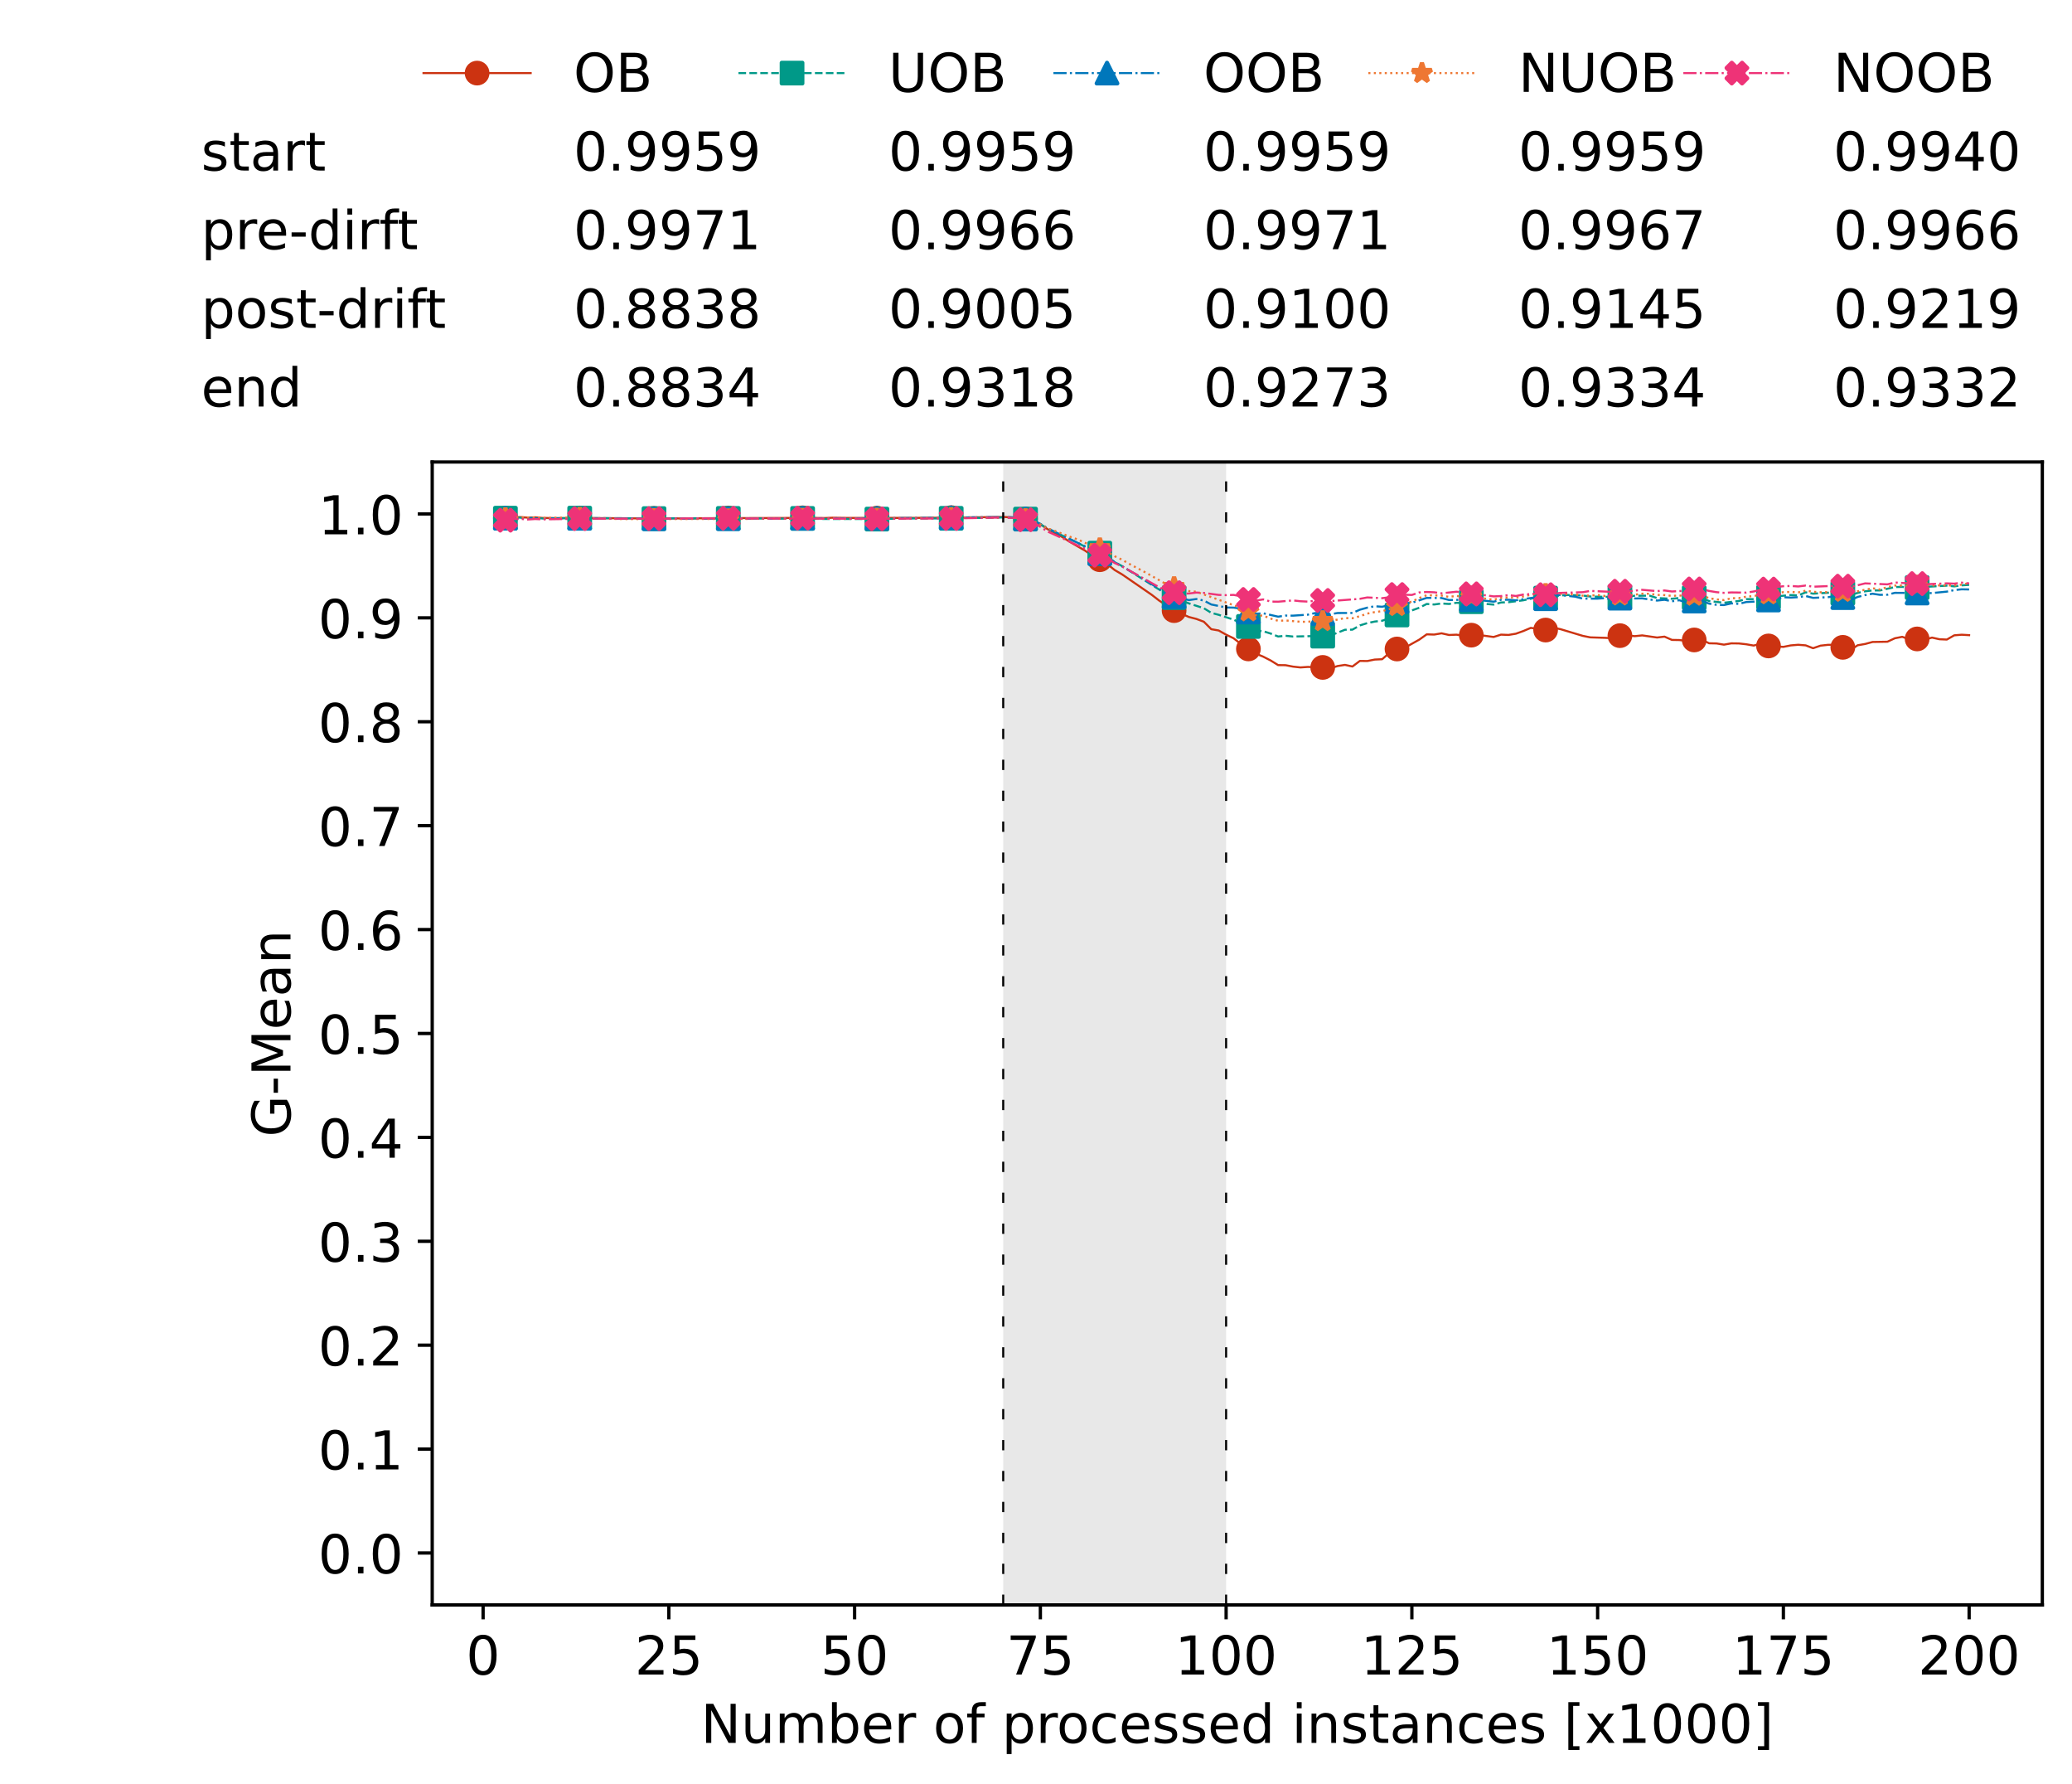 <?xml version="1.0" encoding="utf-8" standalone="no"?>
<!DOCTYPE svg PUBLIC "-//W3C//DTD SVG 1.1//EN"
  "http://www.w3.org/Graphics/SVG/1.1/DTD/svg11.dtd">
<!-- Created with matplotlib (https://matplotlib.org/) -->
<svg height="432.615pt" version="1.1" viewBox="0 0 502.65 432.615" width="502.65pt" xmlns="http://www.w3.org/2000/svg" xmlns:xlink="http://www.w3.org/1999/xlink">
 <defs>
  <style type="text/css">*{stroke-linecap:butt;stroke-linejoin:round;}</style>
 </defs>
 <g id="figure_1">
  <g id="patch_1">
   <path d="M 0 432.615 
L 502.65 432.615 
L 502.65 0 
L 0 0 
z
" style="fill:#ffffff;"/>
  </g>
  <g id="axes_1">
   <g id="patch_2">
    <path d="M 104.85 389.252 
L 495.45 389.252 
L 495.45 112.052 
L 104.85 112.052 
z
" style="fill:#ffffff;"/>
   </g>
   <g id="patch_3">
    <path clip-path="url(#pb0af92a134)" d="M 297.446 389.252 
L 297.446 112.052 
L 243.372 112.052 
L 243.372 389.252 
z
" style="fill:#d3d3d3;opacity:0.5;"/>
   </g>
   <g id="matplotlib.axis_1">
    <g id="xtick_1">
     <g id="line2d_1">
      <defs>
       <path d="M 0 0 
L 0 3.5 
" id="mfbaae6bb26" style="stroke:#000000;stroke-width:0.8;"/>
      </defs>
      <g>
       <use style="stroke:#000000;stroke-width:0.8;" x="117.197" xlink:href="#mfbaae6bb26" y="389.252"/>
      </g>
     </g>
     <g id="text_1">
      <!-- 0 -->
      <g transform="translate(113.061 406.13)scale(0.13 -0.13)">
       <defs>
        <path d="M 31.781 66.406 
Q 24.172 66.406 20.328 58.906 
Q 16.5 51.422 16.5 36.375 
Q 16.5 21.391 20.328 13.891 
Q 24.172 6.391 31.781 6.391 
Q 39.453 6.391 43.281 13.891 
Q 47.125 21.391 47.125 36.375 
Q 47.125 51.422 43.281 58.906 
Q 39.453 66.406 31.781 66.406 
z
M 31.781 74.219 
Q 44.047 74.219 50.516 64.516 
Q 56.984 54.828 56.984 36.375 
Q 56.984 17.969 50.516 8.266 
Q 44.047 -1.422 31.781 -1.422 
Q 19.531 -1.422 13.062 8.266 
Q 6.594 17.969 6.594 36.375 
Q 6.594 54.828 13.062 64.516 
Q 19.531 74.219 31.781 74.219 
z
" id="DejaVuSans-48"/>
       </defs>
       <use xlink:href="#DejaVuSans-48"/>
      </g>
     </g>
    </g>
    <g id="xtick_2">
     <g id="line2d_2">
      <g>
       <use style="stroke:#000000;stroke-width:0.8;" x="162.259" xlink:href="#mfbaae6bb26" y="389.252"/>
      </g>
     </g>
     <g id="text_2">
      <!-- 25 -->
      <g transform="translate(153.988 406.13)scale(0.13 -0.13)">
       <defs>
        <path d="M 19.188 8.297 
L 53.609 8.297 
L 53.609 0 
L 7.328 0 
L 7.328 8.297 
Q 12.938 14.109 22.625 23.891 
Q 32.328 33.688 34.812 36.531 
Q 39.547 41.844 41.422 45.531 
Q 43.312 49.219 43.312 52.781 
Q 43.312 58.594 39.234 62.25 
Q 35.156 65.922 28.609 65.922 
Q 23.969 65.922 18.812 64.312 
Q 13.672 62.703 7.812 59.422 
L 7.812 69.391 
Q 13.766 71.781 18.938 73 
Q 24.125 74.219 28.422 74.219 
Q 39.75 74.219 46.484 68.547 
Q 53.219 62.891 53.219 53.422 
Q 53.219 48.922 51.531 44.891 
Q 49.859 40.875 45.406 35.406 
Q 44.188 33.984 37.641 27.219 
Q 31.109 20.453 19.188 8.297 
z
" id="DejaVuSans-50"/>
        <path d="M 10.797 72.906 
L 49.516 72.906 
L 49.516 64.594 
L 19.828 64.594 
L 19.828 46.734 
Q 21.969 47.469 24.109 47.828 
Q 26.266 48.188 28.422 48.188 
Q 40.625 48.188 47.75 41.5 
Q 54.891 34.812 54.891 23.391 
Q 54.891 11.625 47.562 5.094 
Q 40.234 -1.422 26.906 -1.422 
Q 22.312 -1.422 17.547 -0.641 
Q 12.797 0.141 7.719 1.703 
L 7.719 11.625 
Q 12.109 9.234 16.797 8.062 
Q 21.484 6.891 26.703 6.891 
Q 35.156 6.891 40.078 11.328 
Q 45.016 15.766 45.016 23.391 
Q 45.016 31 40.078 35.438 
Q 35.156 39.891 26.703 39.891 
Q 22.75 39.891 18.812 39.016 
Q 14.891 38.141 10.797 36.281 
z
" id="DejaVuSans-53"/>
       </defs>
       <use xlink:href="#DejaVuSans-50"/>
       <use x="63.623" xlink:href="#DejaVuSans-53"/>
      </g>
     </g>
    </g>
    <g id="xtick_3">
     <g id="line2d_3">
      <g>
       <use style="stroke:#000000;stroke-width:0.8;" x="207.322" xlink:href="#mfbaae6bb26" y="389.252"/>
      </g>
     </g>
     <g id="text_3">
      <!-- 50 -->
      <g transform="translate(199.05 406.13)scale(0.13 -0.13)">
       <use xlink:href="#DejaVuSans-53"/>
       <use x="63.623" xlink:href="#DejaVuSans-48"/>
      </g>
     </g>
    </g>
    <g id="xtick_4">
     <g id="line2d_4">
      <g>
       <use style="stroke:#000000;stroke-width:0.8;" x="252.384" xlink:href="#mfbaae6bb26" y="389.252"/>
      </g>
     </g>
     <g id="text_4">
      <!-- 75 -->
      <g transform="translate(244.113 406.13)scale(0.13 -0.13)">
       <defs>
        <path d="M 8.203 72.906 
L 55.078 72.906 
L 55.078 68.703 
L 28.609 0 
L 18.312 0 
L 43.219 64.594 
L 8.203 64.594 
z
" id="DejaVuSans-55"/>
       </defs>
       <use xlink:href="#DejaVuSans-55"/>
       <use x="63.623" xlink:href="#DejaVuSans-53"/>
      </g>
     </g>
    </g>
    <g id="xtick_5">
     <g id="line2d_5">
      <g>
       <use style="stroke:#000000;stroke-width:0.8;" x="297.446" xlink:href="#mfbaae6bb26" y="389.252"/>
      </g>
     </g>
     <g id="text_5">
      <!-- 100 -->
      <g transform="translate(285.039 406.13)scale(0.13 -0.13)">
       <defs>
        <path d="M 12.406 8.297 
L 28.516 8.297 
L 28.516 63.922 
L 10.984 60.406 
L 10.984 69.391 
L 28.422 72.906 
L 38.281 72.906 
L 38.281 8.297 
L 54.391 8.297 
L 54.391 0 
L 12.406 0 
z
" id="DejaVuSans-49"/>
       </defs>
       <use xlink:href="#DejaVuSans-49"/>
       <use x="63.623" xlink:href="#DejaVuSans-48"/>
       <use x="127.246" xlink:href="#DejaVuSans-48"/>
      </g>
     </g>
    </g>
    <g id="xtick_6">
     <g id="line2d_6">
      <g>
       <use style="stroke:#000000;stroke-width:0.8;" x="342.509" xlink:href="#mfbaae6bb26" y="389.252"/>
      </g>
     </g>
     <g id="text_6">
      <!-- 125 -->
      <g transform="translate(330.102 406.13)scale(0.13 -0.13)">
       <use xlink:href="#DejaVuSans-49"/>
       <use x="63.623" xlink:href="#DejaVuSans-50"/>
       <use x="127.246" xlink:href="#DejaVuSans-53"/>
      </g>
     </g>
    </g>
    <g id="xtick_7">
     <g id="line2d_7">
      <g>
       <use style="stroke:#000000;stroke-width:0.8;" x="387.571" xlink:href="#mfbaae6bb26" y="389.252"/>
      </g>
     </g>
     <g id="text_7">
      <!-- 150 -->
      <g transform="translate(375.164 406.13)scale(0.13 -0.13)">
       <use xlink:href="#DejaVuSans-49"/>
       <use x="63.623" xlink:href="#DejaVuSans-53"/>
       <use x="127.246" xlink:href="#DejaVuSans-48"/>
      </g>
     </g>
    </g>
    <g id="xtick_8">
     <g id="line2d_8">
      <g>
       <use style="stroke:#000000;stroke-width:0.8;" x="432.633" xlink:href="#mfbaae6bb26" y="389.252"/>
      </g>
     </g>
     <g id="text_8">
      <!-- 175 -->
      <g transform="translate(420.226 406.13)scale(0.13 -0.13)">
       <use xlink:href="#DejaVuSans-49"/>
       <use x="63.623" xlink:href="#DejaVuSans-55"/>
       <use x="127.246" xlink:href="#DejaVuSans-53"/>
      </g>
     </g>
    </g>
    <g id="xtick_9">
     <g id="line2d_9">
      <g>
       <use style="stroke:#000000;stroke-width:0.8;" x="477.695" xlink:href="#mfbaae6bb26" y="389.252"/>
      </g>
     </g>
     <g id="text_9">
      <!-- 200 -->
      <g transform="translate(465.289 406.13)scale(0.13 -0.13)">
       <use xlink:href="#DejaVuSans-50"/>
       <use x="63.623" xlink:href="#DejaVuSans-48"/>
       <use x="127.246" xlink:href="#DejaVuSans-48"/>
      </g>
     </g>
    </g>
    <g id="text_10">
     <!-- Number of processed instances [x1000] -->
     <g transform="translate(170.025 422.711)scale(0.13 -0.13)">
      <defs>
       <path d="M 9.812 72.906 
L 23.094 72.906 
L 55.422 11.922 
L 55.422 72.906 
L 64.984 72.906 
L 64.984 0 
L 51.703 0 
L 19.391 60.984 
L 19.391 0 
L 9.812 0 
z
" id="DejaVuSans-78"/>
       <path d="M 8.5 21.578 
L 8.5 54.688 
L 17.484 54.688 
L 17.484 21.922 
Q 17.484 14.156 20.5 10.266 
Q 23.531 6.391 29.594 6.391 
Q 36.859 6.391 41.078 11.031 
Q 45.312 15.672 45.312 23.688 
L 45.312 54.688 
L 54.297 54.688 
L 54.297 0 
L 45.312 0 
L 45.312 8.406 
Q 42.047 3.422 37.719 1 
Q 33.406 -1.422 27.688 -1.422 
Q 18.266 -1.422 13.375 4.438 
Q 8.5 10.297 8.5 21.578 
z
M 31.109 56 
z
" id="DejaVuSans-117"/>
       <path d="M 52 44.188 
Q 55.375 50.25 60.062 53.125 
Q 64.75 56 71.094 56 
Q 79.641 56 84.281 50.016 
Q 88.922 44.047 88.922 33.016 
L 88.922 0 
L 79.891 0 
L 79.891 32.719 
Q 79.891 40.578 77.094 44.375 
Q 74.312 48.188 68.609 48.188 
Q 61.625 48.188 57.562 43.547 
Q 53.516 38.922 53.516 30.906 
L 53.516 0 
L 44.484 0 
L 44.484 32.719 
Q 44.484 40.625 41.703 44.406 
Q 38.922 48.188 33.109 48.188 
Q 26.219 48.188 22.156 43.531 
Q 18.109 38.875 18.109 30.906 
L 18.109 0 
L 9.078 0 
L 9.078 54.688 
L 18.109 54.688 
L 18.109 46.188 
Q 21.188 51.219 25.484 53.609 
Q 29.781 56 35.688 56 
Q 41.656 56 45.828 52.969 
Q 50 49.953 52 44.188 
z
" id="DejaVuSans-109"/>
       <path d="M 48.688 27.297 
Q 48.688 37.203 44.609 42.844 
Q 40.531 48.484 33.406 48.484 
Q 26.266 48.484 22.188 42.844 
Q 18.109 37.203 18.109 27.297 
Q 18.109 17.391 22.188 11.75 
Q 26.266 6.109 33.406 6.109 
Q 40.531 6.109 44.609 11.75 
Q 48.688 17.391 48.688 27.297 
z
M 18.109 46.391 
Q 20.953 51.266 25.266 53.625 
Q 29.594 56 35.594 56 
Q 45.562 56 51.781 48.094 
Q 58.016 40.188 58.016 27.297 
Q 58.016 14.406 51.781 6.484 
Q 45.562 -1.422 35.594 -1.422 
Q 29.594 -1.422 25.266 0.953 
Q 20.953 3.328 18.109 8.203 
L 18.109 0 
L 9.078 0 
L 9.078 75.984 
L 18.109 75.984 
z
" id="DejaVuSans-98"/>
       <path d="M 56.203 29.594 
L 56.203 25.203 
L 14.891 25.203 
Q 15.484 15.922 20.484 11.062 
Q 25.484 6.203 34.422 6.203 
Q 39.594 6.203 44.453 7.469 
Q 49.312 8.734 54.109 11.281 
L 54.109 2.781 
Q 49.266 0.734 44.188 -0.344 
Q 39.109 -1.422 33.891 -1.422 
Q 20.797 -1.422 13.156 6.188 
Q 5.516 13.812 5.516 26.812 
Q 5.516 40.234 12.766 48.109 
Q 20.016 56 32.328 56 
Q 43.359 56 49.781 48.891 
Q 56.203 41.797 56.203 29.594 
z
M 47.219 32.234 
Q 47.125 39.594 43.094 43.984 
Q 39.062 48.391 32.422 48.391 
Q 24.906 48.391 20.391 44.141 
Q 15.875 39.891 15.188 32.172 
z
" id="DejaVuSans-101"/>
       <path d="M 41.109 46.297 
Q 39.594 47.172 37.812 47.578 
Q 36.031 48 33.891 48 
Q 26.266 48 22.188 43.047 
Q 18.109 38.094 18.109 28.812 
L 18.109 0 
L 9.078 0 
L 9.078 54.688 
L 18.109 54.688 
L 18.109 46.188 
Q 20.953 51.172 25.484 53.578 
Q 30.031 56 36.531 56 
Q 37.453 56 38.578 55.875 
Q 39.703 55.766 41.062 55.516 
z
" id="DejaVuSans-114"/>
       <path id="DejaVuSans-32"/>
       <path d="M 30.609 48.391 
Q 23.391 48.391 19.188 42.75 
Q 14.984 37.109 14.984 27.297 
Q 14.984 17.484 19.156 11.844 
Q 23.344 6.203 30.609 6.203 
Q 37.797 6.203 41.984 11.859 
Q 46.188 17.531 46.188 27.297 
Q 46.188 37.016 41.984 42.703 
Q 37.797 48.391 30.609 48.391 
z
M 30.609 56 
Q 42.328 56 49.016 48.375 
Q 55.719 40.766 55.719 27.297 
Q 55.719 13.875 49.016 6.219 
Q 42.328 -1.422 30.609 -1.422 
Q 18.844 -1.422 12.172 6.219 
Q 5.516 13.875 5.516 27.297 
Q 5.516 40.766 12.172 48.375 
Q 18.844 56 30.609 56 
z
" id="DejaVuSans-111"/>
       <path d="M 37.109 75.984 
L 37.109 68.5 
L 28.516 68.5 
Q 23.688 68.5 21.797 66.547 
Q 19.922 64.594 19.922 59.516 
L 19.922 54.688 
L 34.719 54.688 
L 34.719 47.703 
L 19.922 47.703 
L 19.922 0 
L 10.891 0 
L 10.891 47.703 
L 2.297 47.703 
L 2.297 54.688 
L 10.891 54.688 
L 10.891 58.5 
Q 10.891 67.625 15.141 71.797 
Q 19.391 75.984 28.609 75.984 
z
" id="DejaVuSans-102"/>
       <path d="M 18.109 8.203 
L 18.109 -20.797 
L 9.078 -20.797 
L 9.078 54.688 
L 18.109 54.688 
L 18.109 46.391 
Q 20.953 51.266 25.266 53.625 
Q 29.594 56 35.594 56 
Q 45.562 56 51.781 48.094 
Q 58.016 40.188 58.016 27.297 
Q 58.016 14.406 51.781 6.484 
Q 45.562 -1.422 35.594 -1.422 
Q 29.594 -1.422 25.266 0.953 
Q 20.953 3.328 18.109 8.203 
z
M 48.688 27.297 
Q 48.688 37.203 44.609 42.844 
Q 40.531 48.484 33.406 48.484 
Q 26.266 48.484 22.188 42.844 
Q 18.109 37.203 18.109 27.297 
Q 18.109 17.391 22.188 11.75 
Q 26.266 6.109 33.406 6.109 
Q 40.531 6.109 44.609 11.75 
Q 48.688 17.391 48.688 27.297 
z
" id="DejaVuSans-112"/>
       <path d="M 48.781 52.594 
L 48.781 44.188 
Q 44.969 46.297 41.141 47.344 
Q 37.312 48.391 33.406 48.391 
Q 24.656 48.391 19.812 42.844 
Q 14.984 37.312 14.984 27.297 
Q 14.984 17.281 19.812 11.734 
Q 24.656 6.203 33.406 6.203 
Q 37.312 6.203 41.141 7.25 
Q 44.969 8.297 48.781 10.406 
L 48.781 2.094 
Q 45.016 0.344 40.984 -0.531 
Q 36.969 -1.422 32.422 -1.422 
Q 20.062 -1.422 12.781 6.344 
Q 5.516 14.109 5.516 27.297 
Q 5.516 40.672 12.859 48.328 
Q 20.219 56 33.016 56 
Q 37.156 56 41.109 55.141 
Q 45.062 54.297 48.781 52.594 
z
" id="DejaVuSans-99"/>
       <path d="M 44.281 53.078 
L 44.281 44.578 
Q 40.484 46.531 36.375 47.5 
Q 32.281 48.484 27.875 48.484 
Q 21.188 48.484 17.844 46.438 
Q 14.5 44.391 14.5 40.281 
Q 14.5 37.156 16.891 35.375 
Q 19.281 33.594 26.516 31.984 
L 29.594 31.297 
Q 39.156 29.25 43.188 25.516 
Q 47.219 21.781 47.219 15.094 
Q 47.219 7.469 41.188 3.016 
Q 35.156 -1.422 24.609 -1.422 
Q 20.219 -1.422 15.453 -0.562 
Q 10.688 0.297 5.422 2 
L 5.422 11.281 
Q 10.406 8.688 15.234 7.391 
Q 20.062 6.109 24.812 6.109 
Q 31.156 6.109 34.562 8.281 
Q 37.984 10.453 37.984 14.406 
Q 37.984 18.062 35.516 20.016 
Q 33.062 21.969 24.703 23.781 
L 21.578 24.516 
Q 13.234 26.266 9.516 29.906 
Q 5.812 33.547 5.812 39.891 
Q 5.812 47.609 11.281 51.797 
Q 16.75 56 26.812 56 
Q 31.781 56 36.172 55.266 
Q 40.578 54.547 44.281 53.078 
z
" id="DejaVuSans-115"/>
       <path d="M 45.406 46.391 
L 45.406 75.984 
L 54.391 75.984 
L 54.391 0 
L 45.406 0 
L 45.406 8.203 
Q 42.578 3.328 38.25 0.953 
Q 33.938 -1.422 27.875 -1.422 
Q 17.969 -1.422 11.734 6.484 
Q 5.516 14.406 5.516 27.297 
Q 5.516 40.188 11.734 48.094 
Q 17.969 56 27.875 56 
Q 33.938 56 38.25 53.625 
Q 42.578 51.266 45.406 46.391 
z
M 14.797 27.297 
Q 14.797 17.391 18.875 11.75 
Q 22.953 6.109 30.078 6.109 
Q 37.203 6.109 41.297 11.75 
Q 45.406 17.391 45.406 27.297 
Q 45.406 37.203 41.297 42.844 
Q 37.203 48.484 30.078 48.484 
Q 22.953 48.484 18.875 42.844 
Q 14.797 37.203 14.797 27.297 
z
" id="DejaVuSans-100"/>
       <path d="M 9.422 54.688 
L 18.406 54.688 
L 18.406 0 
L 9.422 0 
z
M 9.422 75.984 
L 18.406 75.984 
L 18.406 64.594 
L 9.422 64.594 
z
" id="DejaVuSans-105"/>
       <path d="M 54.891 33.016 
L 54.891 0 
L 45.906 0 
L 45.906 32.719 
Q 45.906 40.484 42.875 44.328 
Q 39.844 48.188 33.797 48.188 
Q 26.516 48.188 22.312 43.547 
Q 18.109 38.922 18.109 30.906 
L 18.109 0 
L 9.078 0 
L 9.078 54.688 
L 18.109 54.688 
L 18.109 46.188 
Q 21.344 51.125 25.703 53.562 
Q 30.078 56 35.797 56 
Q 45.219 56 50.047 50.172 
Q 54.891 44.344 54.891 33.016 
z
" id="DejaVuSans-110"/>
       <path d="M 18.312 70.219 
L 18.312 54.688 
L 36.812 54.688 
L 36.812 47.703 
L 18.312 47.703 
L 18.312 18.016 
Q 18.312 11.328 20.141 9.422 
Q 21.969 7.516 27.594 7.516 
L 36.812 7.516 
L 36.812 0 
L 27.594 0 
Q 17.188 0 13.234 3.875 
Q 9.281 7.766 9.281 18.016 
L 9.281 47.703 
L 2.688 47.703 
L 2.688 54.688 
L 9.281 54.688 
L 9.281 70.219 
z
" id="DejaVuSans-116"/>
       <path d="M 34.281 27.484 
Q 23.391 27.484 19.188 25 
Q 14.984 22.516 14.984 16.5 
Q 14.984 11.719 18.141 8.906 
Q 21.297 6.109 26.703 6.109 
Q 34.188 6.109 38.703 11.406 
Q 43.219 16.703 43.219 25.484 
L 43.219 27.484 
z
M 52.203 31.203 
L 52.203 0 
L 43.219 0 
L 43.219 8.297 
Q 40.141 3.328 35.547 0.953 
Q 30.953 -1.422 24.312 -1.422 
Q 15.922 -1.422 10.953 3.297 
Q 6 8.016 6 15.922 
Q 6 25.141 12.172 29.828 
Q 18.359 34.516 30.609 34.516 
L 43.219 34.516 
L 43.219 35.406 
Q 43.219 41.609 39.141 45 
Q 35.062 48.391 27.688 48.391 
Q 23 48.391 18.547 47.266 
Q 14.109 46.141 10.016 43.891 
L 10.016 52.203 
Q 14.938 54.109 19.578 55.047 
Q 24.219 56 28.609 56 
Q 40.484 56 46.344 49.844 
Q 52.203 43.703 52.203 31.203 
z
" id="DejaVuSans-97"/>
       <path d="M 8.594 75.984 
L 29.297 75.984 
L 29.297 69 
L 17.578 69 
L 17.578 -6.203 
L 29.297 -6.203 
L 29.297 -13.188 
L 8.594 -13.188 
z
" id="DejaVuSans-91"/>
       <path d="M 54.891 54.688 
L 35.109 28.078 
L 55.906 0 
L 45.312 0 
L 29.391 21.484 
L 13.484 0 
L 2.875 0 
L 24.125 28.609 
L 4.688 54.688 
L 15.281 54.688 
L 29.781 35.203 
L 44.281 54.688 
z
" id="DejaVuSans-120"/>
       <path d="M 30.422 75.984 
L 30.422 -13.188 
L 9.719 -13.188 
L 9.719 -6.203 
L 21.391 -6.203 
L 21.391 69 
L 9.719 69 
L 9.719 75.984 
z
" id="DejaVuSans-93"/>
      </defs>
      <use xlink:href="#DejaVuSans-78"/>
      <use x="74.805" xlink:href="#DejaVuSans-117"/>
      <use x="138.184" xlink:href="#DejaVuSans-109"/>
      <use x="235.596" xlink:href="#DejaVuSans-98"/>
      <use x="299.072" xlink:href="#DejaVuSans-101"/>
      <use x="360.596" xlink:href="#DejaVuSans-114"/>
      <use x="401.709" xlink:href="#DejaVuSans-32"/>
      <use x="433.496" xlink:href="#DejaVuSans-111"/>
      <use x="494.678" xlink:href="#DejaVuSans-102"/>
      <use x="529.883" xlink:href="#DejaVuSans-32"/>
      <use x="561.67" xlink:href="#DejaVuSans-112"/>
      <use x="625.146" xlink:href="#DejaVuSans-114"/>
      <use x="664.01" xlink:href="#DejaVuSans-111"/>
      <use x="725.191" xlink:href="#DejaVuSans-99"/>
      <use x="780.172" xlink:href="#DejaVuSans-101"/>
      <use x="841.695" xlink:href="#DejaVuSans-115"/>
      <use x="893.795" xlink:href="#DejaVuSans-115"/>
      <use x="945.895" xlink:href="#DejaVuSans-101"/>
      <use x="1007.418" xlink:href="#DejaVuSans-100"/>
      <use x="1070.895" xlink:href="#DejaVuSans-32"/>
      <use x="1102.682" xlink:href="#DejaVuSans-105"/>
      <use x="1130.465" xlink:href="#DejaVuSans-110"/>
      <use x="1193.844" xlink:href="#DejaVuSans-115"/>
      <use x="1245.943" xlink:href="#DejaVuSans-116"/>
      <use x="1285.152" xlink:href="#DejaVuSans-97"/>
      <use x="1346.432" xlink:href="#DejaVuSans-110"/>
      <use x="1409.811" xlink:href="#DejaVuSans-99"/>
      <use x="1464.791" xlink:href="#DejaVuSans-101"/>
      <use x="1526.314" xlink:href="#DejaVuSans-115"/>
      <use x="1578.414" xlink:href="#DejaVuSans-32"/>
      <use x="1610.201" xlink:href="#DejaVuSans-91"/>
      <use x="1649.215" xlink:href="#DejaVuSans-120"/>
      <use x="1708.395" xlink:href="#DejaVuSans-49"/>
      <use x="1772.018" xlink:href="#DejaVuSans-48"/>
      <use x="1835.641" xlink:href="#DejaVuSans-48"/>
      <use x="1899.264" xlink:href="#DejaVuSans-48"/>
      <use x="1962.887" xlink:href="#DejaVuSans-93"/>
     </g>
    </g>
   </g>
   <g id="matplotlib.axis_2">
    <g id="ytick_1">
     <g id="line2d_10">
      <defs>
       <path d="M 0 0 
L -3.5 0 
" id="mf2ab1246a5" style="stroke:#000000;stroke-width:0.8;"/>
      </defs>
      <g>
       <use style="stroke:#000000;stroke-width:0.8;" x="104.85" xlink:href="#mf2ab1246a5" y="376.652"/>
      </g>
     </g>
     <g id="text_11">
      <!-- 0.0 -->
      <g transform="translate(77.176 381.591)scale(0.13 -0.13)">
       <defs>
        <path d="M 10.688 12.406 
L 21 12.406 
L 21 0 
L 10.688 0 
z
" id="DejaVuSans-46"/>
       </defs>
       <use xlink:href="#DejaVuSans-48"/>
       <use x="63.623" xlink:href="#DejaVuSans-46"/>
       <use x="95.41" xlink:href="#DejaVuSans-48"/>
      </g>
     </g>
    </g>
    <g id="ytick_2">
     <g id="line2d_11">
      <g>
       <use style="stroke:#000000;stroke-width:0.8;" x="104.85" xlink:href="#mf2ab1246a5" y="351.452"/>
      </g>
     </g>
     <g id="text_12">
      <!-- 0.1 -->
      <g transform="translate(77.176 356.391)scale(0.13 -0.13)">
       <use xlink:href="#DejaVuSans-48"/>
       <use x="63.623" xlink:href="#DejaVuSans-46"/>
       <use x="95.41" xlink:href="#DejaVuSans-49"/>
      </g>
     </g>
    </g>
    <g id="ytick_3">
     <g id="line2d_12">
      <g>
       <use style="stroke:#000000;stroke-width:0.8;" x="104.85" xlink:href="#mf2ab1246a5" y="326.252"/>
      </g>
     </g>
     <g id="text_13">
      <!-- 0.2 -->
      <g transform="translate(77.176 331.191)scale(0.13 -0.13)">
       <use xlink:href="#DejaVuSans-48"/>
       <use x="63.623" xlink:href="#DejaVuSans-46"/>
       <use x="95.41" xlink:href="#DejaVuSans-50"/>
      </g>
     </g>
    </g>
    <g id="ytick_4">
     <g id="line2d_13">
      <g>
       <use style="stroke:#000000;stroke-width:0.8;" x="104.85" xlink:href="#mf2ab1246a5" y="301.052"/>
      </g>
     </g>
     <g id="text_14">
      <!-- 0.3 -->
      <g transform="translate(77.176 305.991)scale(0.13 -0.13)">
       <defs>
        <path d="M 40.578 39.312 
Q 47.656 37.797 51.625 33 
Q 55.609 28.219 55.609 21.188 
Q 55.609 10.406 48.188 4.484 
Q 40.766 -1.422 27.094 -1.422 
Q 22.516 -1.422 17.656 -0.516 
Q 12.797 0.391 7.625 2.203 
L 7.625 11.719 
Q 11.719 9.328 16.594 8.109 
Q 21.484 6.891 26.812 6.891 
Q 36.078 6.891 40.938 10.547 
Q 45.797 14.203 45.797 21.188 
Q 45.797 27.641 41.281 31.266 
Q 36.766 34.906 28.719 34.906 
L 20.219 34.906 
L 20.219 43.016 
L 29.109 43.016 
Q 36.375 43.016 40.234 45.922 
Q 44.094 48.828 44.094 54.297 
Q 44.094 59.906 40.109 62.906 
Q 36.141 65.922 28.719 65.922 
Q 24.656 65.922 20.016 65.031 
Q 15.375 64.156 9.812 62.312 
L 9.812 71.094 
Q 15.438 72.656 20.344 73.438 
Q 25.25 74.219 29.594 74.219 
Q 40.828 74.219 47.359 69.109 
Q 53.906 64.016 53.906 55.328 
Q 53.906 49.266 50.438 45.094 
Q 46.969 40.922 40.578 39.312 
z
" id="DejaVuSans-51"/>
       </defs>
       <use xlink:href="#DejaVuSans-48"/>
       <use x="63.623" xlink:href="#DejaVuSans-46"/>
       <use x="95.41" xlink:href="#DejaVuSans-51"/>
      </g>
     </g>
    </g>
    <g id="ytick_5">
     <g id="line2d_14">
      <g>
       <use style="stroke:#000000;stroke-width:0.8;" x="104.85" xlink:href="#mf2ab1246a5" y="275.852"/>
      </g>
     </g>
     <g id="text_15">
      <!-- 0.4 -->
      <g transform="translate(77.176 280.791)scale(0.13 -0.13)">
       <defs>
        <path d="M 37.797 64.312 
L 12.891 25.391 
L 37.797 25.391 
z
M 35.203 72.906 
L 47.609 72.906 
L 47.609 25.391 
L 58.016 25.391 
L 58.016 17.188 
L 47.609 17.188 
L 47.609 0 
L 37.797 0 
L 37.797 17.188 
L 4.891 17.188 
L 4.891 26.703 
z
" id="DejaVuSans-52"/>
       </defs>
       <use xlink:href="#DejaVuSans-48"/>
       <use x="63.623" xlink:href="#DejaVuSans-46"/>
       <use x="95.41" xlink:href="#DejaVuSans-52"/>
      </g>
     </g>
    </g>
    <g id="ytick_6">
     <g id="line2d_15">
      <g>
       <use style="stroke:#000000;stroke-width:0.8;" x="104.85" xlink:href="#mf2ab1246a5" y="250.652"/>
      </g>
     </g>
     <g id="text_16">
      <!-- 0.5 -->
      <g transform="translate(77.176 255.591)scale(0.13 -0.13)">
       <use xlink:href="#DejaVuSans-48"/>
       <use x="63.623" xlink:href="#DejaVuSans-46"/>
       <use x="95.41" xlink:href="#DejaVuSans-53"/>
      </g>
     </g>
    </g>
    <g id="ytick_7">
     <g id="line2d_16">
      <g>
       <use style="stroke:#000000;stroke-width:0.8;" x="104.85" xlink:href="#mf2ab1246a5" y="225.452"/>
      </g>
     </g>
     <g id="text_17">
      <!-- 0.6 -->
      <g transform="translate(77.176 230.391)scale(0.13 -0.13)">
       <defs>
        <path d="M 33.016 40.375 
Q 26.375 40.375 22.484 35.828 
Q 18.609 31.297 18.609 23.391 
Q 18.609 15.531 22.484 10.953 
Q 26.375 6.391 33.016 6.391 
Q 39.656 6.391 43.531 10.953 
Q 47.406 15.531 47.406 23.391 
Q 47.406 31.297 43.531 35.828 
Q 39.656 40.375 33.016 40.375 
z
M 52.594 71.297 
L 52.594 62.312 
Q 48.875 64.062 45.094 64.984 
Q 41.312 65.922 37.594 65.922 
Q 27.828 65.922 22.672 59.328 
Q 17.531 52.734 16.797 39.406 
Q 19.672 43.656 24.016 45.922 
Q 28.375 48.188 33.594 48.188 
Q 44.578 48.188 50.953 41.516 
Q 57.328 34.859 57.328 23.391 
Q 57.328 12.156 50.688 5.359 
Q 44.047 -1.422 33.016 -1.422 
Q 20.359 -1.422 13.672 8.266 
Q 6.984 17.969 6.984 36.375 
Q 6.984 53.656 15.188 63.938 
Q 23.391 74.219 37.203 74.219 
Q 40.922 74.219 44.703 73.484 
Q 48.484 72.75 52.594 71.297 
z
" id="DejaVuSans-54"/>
       </defs>
       <use xlink:href="#DejaVuSans-48"/>
       <use x="63.623" xlink:href="#DejaVuSans-46"/>
       <use x="95.41" xlink:href="#DejaVuSans-54"/>
      </g>
     </g>
    </g>
    <g id="ytick_8">
     <g id="line2d_17">
      <g>
       <use style="stroke:#000000;stroke-width:0.8;" x="104.85" xlink:href="#mf2ab1246a5" y="200.252"/>
      </g>
     </g>
     <g id="text_18">
      <!-- 0.7 -->
      <g transform="translate(77.176 205.191)scale(0.13 -0.13)">
       <use xlink:href="#DejaVuSans-48"/>
       <use x="63.623" xlink:href="#DejaVuSans-46"/>
       <use x="95.41" xlink:href="#DejaVuSans-55"/>
      </g>
     </g>
    </g>
    <g id="ytick_9">
     <g id="line2d_18">
      <g>
       <use style="stroke:#000000;stroke-width:0.8;" x="104.85" xlink:href="#mf2ab1246a5" y="175.052"/>
      </g>
     </g>
     <g id="text_19">
      <!-- 0.8 -->
      <g transform="translate(77.176 179.991)scale(0.13 -0.13)">
       <defs>
        <path d="M 31.781 34.625 
Q 24.75 34.625 20.719 30.859 
Q 16.703 27.094 16.703 20.516 
Q 16.703 13.922 20.719 10.156 
Q 24.75 6.391 31.781 6.391 
Q 38.812 6.391 42.859 10.172 
Q 46.922 13.969 46.922 20.516 
Q 46.922 27.094 42.891 30.859 
Q 38.875 34.625 31.781 34.625 
z
M 21.922 38.812 
Q 15.578 40.375 12.031 44.719 
Q 8.5 49.078 8.5 55.328 
Q 8.5 64.062 14.719 69.141 
Q 20.953 74.219 31.781 74.219 
Q 42.672 74.219 48.875 69.141 
Q 55.078 64.062 55.078 55.328 
Q 55.078 49.078 51.531 44.719 
Q 48 40.375 41.703 38.812 
Q 48.828 37.156 52.797 32.312 
Q 56.781 27.484 56.781 20.516 
Q 56.781 9.906 50.312 4.234 
Q 43.844 -1.422 31.781 -1.422 
Q 19.734 -1.422 13.25 4.234 
Q 6.781 9.906 6.781 20.516 
Q 6.781 27.484 10.781 32.312 
Q 14.797 37.156 21.922 38.812 
z
M 18.312 54.391 
Q 18.312 48.734 21.844 45.562 
Q 25.391 42.391 31.781 42.391 
Q 38.141 42.391 41.719 45.562 
Q 45.312 48.734 45.312 54.391 
Q 45.312 60.062 41.719 63.234 
Q 38.141 66.406 31.781 66.406 
Q 25.391 66.406 21.844 63.234 
Q 18.312 60.062 18.312 54.391 
z
" id="DejaVuSans-56"/>
       </defs>
       <use xlink:href="#DejaVuSans-48"/>
       <use x="63.623" xlink:href="#DejaVuSans-46"/>
       <use x="95.41" xlink:href="#DejaVuSans-56"/>
      </g>
     </g>
    </g>
    <g id="ytick_10">
     <g id="line2d_19">
      <g>
       <use style="stroke:#000000;stroke-width:0.8;" x="104.85" xlink:href="#mf2ab1246a5" y="149.852"/>
      </g>
     </g>
     <g id="text_20">
      <!-- 0.9 -->
      <g transform="translate(77.176 154.791)scale(0.13 -0.13)">
       <defs>
        <path d="M 10.984 1.516 
L 10.984 10.5 
Q 14.703 8.734 18.5 7.812 
Q 22.312 6.891 25.984 6.891 
Q 35.75 6.891 40.891 13.453 
Q 46.047 20.016 46.781 33.406 
Q 43.953 29.203 39.594 26.953 
Q 35.25 24.703 29.984 24.703 
Q 19.047 24.703 12.672 31.312 
Q 6.297 37.938 6.297 49.422 
Q 6.297 60.641 12.938 67.422 
Q 19.578 74.219 30.609 74.219 
Q 43.266 74.219 49.922 64.516 
Q 56.594 54.828 56.594 36.375 
Q 56.594 19.141 48.406 8.859 
Q 40.234 -1.422 26.422 -1.422 
Q 22.703 -1.422 18.891 -0.688 
Q 15.094 0.047 10.984 1.516 
z
M 30.609 32.422 
Q 37.25 32.422 41.125 36.953 
Q 45.016 41.5 45.016 49.422 
Q 45.016 57.281 41.125 61.844 
Q 37.25 66.406 30.609 66.406 
Q 23.969 66.406 20.094 61.844 
Q 16.219 57.281 16.219 49.422 
Q 16.219 41.5 20.094 36.953 
Q 23.969 32.422 30.609 32.422 
z
" id="DejaVuSans-57"/>
       </defs>
       <use xlink:href="#DejaVuSans-48"/>
       <use x="63.623" xlink:href="#DejaVuSans-46"/>
       <use x="95.41" xlink:href="#DejaVuSans-57"/>
      </g>
     </g>
    </g>
    <g id="ytick_11">
     <g id="line2d_20">
      <g>
       <use style="stroke:#000000;stroke-width:0.8;" x="104.85" xlink:href="#mf2ab1246a5" y="124.652"/>
      </g>
     </g>
     <g id="text_21">
      <!-- 1.0 -->
      <g transform="translate(77.176 129.591)scale(0.13 -0.13)">
       <use xlink:href="#DejaVuSans-49"/>
       <use x="63.623" xlink:href="#DejaVuSans-46"/>
       <use x="95.41" xlink:href="#DejaVuSans-48"/>
      </g>
     </g>
    </g>
    <g id="text_22">
     <!-- G-Mean -->
     <g transform="translate(70.472 275.744)rotate(-90)scale(0.13 -0.13)">
      <defs>
       <path d="M 59.516 10.406 
L 59.516 29.984 
L 43.406 29.984 
L 43.406 38.094 
L 69.281 38.094 
L 69.281 6.781 
Q 63.578 2.734 56.688 0.656 
Q 49.812 -1.422 42 -1.422 
Q 24.906 -1.422 15.25 8.562 
Q 5.609 18.562 5.609 36.375 
Q 5.609 54.25 15.25 64.234 
Q 24.906 74.219 42 74.219 
Q 49.125 74.219 55.547 72.453 
Q 61.969 70.703 67.391 67.281 
L 67.391 56.781 
Q 61.922 61.422 55.766 63.766 
Q 49.609 66.109 42.828 66.109 
Q 29.438 66.109 22.719 58.641 
Q 16.016 51.172 16.016 36.375 
Q 16.016 21.625 22.719 14.156 
Q 29.438 6.688 42.828 6.688 
Q 48.047 6.688 52.141 7.594 
Q 56.25 8.5 59.516 10.406 
z
" id="DejaVuSans-71"/>
       <path d="M 4.891 31.391 
L 31.203 31.391 
L 31.203 23.391 
L 4.891 23.391 
z
" id="DejaVuSans-45"/>
       <path d="M 9.812 72.906 
L 24.516 72.906 
L 43.109 23.297 
L 61.812 72.906 
L 76.516 72.906 
L 76.516 0 
L 66.891 0 
L 66.891 64.016 
L 48.094 14.016 
L 38.188 14.016 
L 19.391 64.016 
L 19.391 0 
L 9.812 0 
z
" id="DejaVuSans-77"/>
      </defs>
      <use xlink:href="#DejaVuSans-71"/>
      <use x="77.49" xlink:href="#DejaVuSans-45"/>
      <use x="113.574" xlink:href="#DejaVuSans-77"/>
      <use x="199.854" xlink:href="#DejaVuSans-101"/>
      <use x="261.377" xlink:href="#DejaVuSans-97"/>
      <use x="322.656" xlink:href="#DejaVuSans-110"/>
     </g>
    </g>
   </g>
   <g id="line2d_21"/>
   <g id="line2d_22"/>
   <g id="line2d_23"/>
   <g id="line2d_24"/>
   <g id="line2d_25"/>
   <g id="line2d_26">
    <path clip-path="url(#pb0af92a134)" d="M 122.605 125.68 
L 124.407 125.418 
L 126.21 125.416 
L 128.012 125.55 
L 129.815 125.468 
L 131.617 125.623 
L 135.222 125.664 
L 140.629 125.635 
L 156.852 125.746 
L 164.062 125.718 
L 165.864 125.783 
L 171.272 125.683 
L 196.507 125.606 
L 200.112 125.644 
L 201.914 125.568 
L 205.519 125.617 
L 219.939 125.608 
L 223.544 125.594 
L 230.754 125.547 
L 243.372 125.372 
L 246.976 125.563 
L 248.779 125.852 
L 250.581 126.259 
L 252.384 127.157 
L 254.186 128.369 
L 257.791 130.303 
L 259.594 131.456 
L 263.199 133.535 
L 265.001 134.791 
L 268.606 136.805 
L 270.409 138.252 
L 272.211 139.312 
L 279.421 144.277 
L 281.224 145.676 
L 284.829 148.096 
L 288.434 149.646 
L 290.236 150.111 
L 292.039 150.789 
L 293.841 152.599 
L 295.644 152.917 
L 297.446 153.928 
L 299.249 154.794 
L 301.051 156.196 
L 304.656 158.517 
L 306.459 159.271 
L 308.261 160.194 
L 310.064 161.311 
L 311.866 161.333 
L 313.669 161.678 
L 315.471 161.875 
L 317.274 161.753 
L 320.879 161.87 
L 322.681 162.119 
L 324.484 161.535 
L 326.286 161.257 
L 328.089 161.653 
L 329.891 160.298 
L 331.694 160.323 
L 333.496 159.967 
L 335.299 159.884 
L 337.101 158.32 
L 338.904 157.403 
L 340.706 157.145 
L 344.311 155.127 
L 346.114 153.848 
L 347.916 153.903 
L 349.719 153.601 
L 351.521 154.005 
L 353.324 153.931 
L 355.126 154.194 
L 358.731 153.995 
L 362.336 154.49 
L 364.138 153.921 
L 365.941 153.994 
L 367.743 153.696 
L 369.546 153.05 
L 371.348 152.283 
L 374.953 152.809 
L 376.756 152.22 
L 378.558 152.592 
L 383.966 154.218 
L 385.768 154.581 
L 389.373 154.696 
L 391.176 154.791 
L 392.978 154.165 
L 394.781 154.104 
L 396.583 154.291 
L 398.386 154.105 
L 401.991 154.62 
L 403.793 154.406 
L 405.596 155.199 
L 407.398 155.233 
L 409.201 155.446 
L 411.003 155.211 
L 412.806 155.118 
L 414.608 156.017 
L 416.411 156.058 
L 418.213 156.351 
L 420.016 156.033 
L 421.818 156.056 
L 423.621 156.257 
L 425.423 156.571 
L 427.226 156.102 
L 429.028 156.664 
L 432.633 156.89 
L 434.436 156.53 
L 436.238 156.378 
L 438.041 156.523 
L 439.843 157.213 
L 441.646 156.593 
L 443.448 156.394 
L 445.251 156.396 
L 448.856 157.667 
L 450.658 156.497 
L 452.461 156.186 
L 454.263 155.701 
L 457.868 155.641 
L 459.671 154.804 
L 461.473 154.448 
L 463.276 155.112 
L 465.078 154.964 
L 466.881 155.181 
L 468.683 154.636 
L 470.485 155.036 
L 472.288 155.113 
L 474.09 154.085 
L 475.893 153.943 
L 477.695 154.047 
L 477.695 154.047 
" style="fill:none;stroke:#cc3311;stroke-linecap:square;stroke-width:0.5;"/>
    <defs>
     <path d="M 0 2.5 
C 0.663 2.5 1.299 2.237 1.768 1.768 
C 2.237 1.299 2.5 0.663 2.5 0 
C 2.5 -0.663 2.237 -1.299 1.768 -1.768 
C 1.299 -2.237 0.663 -2.5 0 -2.5 
C -0.663 -2.5 -1.299 -2.237 -1.768 -1.768 
C -2.237 -1.299 -2.5 -0.663 -2.5 0 
C -2.5 0.663 -2.237 1.299 -1.768 1.768 
C -1.299 2.237 -0.663 2.5 0 2.5 
z
" id="m474f60c5cf" style="stroke:#cc3311;"/>
    </defs>
    <g clip-path="url(#pb0af92a134)">
     <use style="fill:#cc3311;stroke:#cc3311;" x="122.605" xlink:href="#m474f60c5cf" y="125.68"/>
     <use style="fill:#cc3311;stroke:#cc3311;" x="140.629" xlink:href="#m474f60c5cf" y="125.635"/>
     <use style="fill:#cc3311;stroke:#cc3311;" x="158.654" xlink:href="#m474f60c5cf" y="125.72"/>
     <use style="fill:#cc3311;stroke:#cc3311;" x="176.679" xlink:href="#m474f60c5cf" y="125.635"/>
     <use style="fill:#cc3311;stroke:#cc3311;" x="194.704" xlink:href="#m474f60c5cf" y="125.594"/>
     <use style="fill:#cc3311;stroke:#cc3311;" x="212.729" xlink:href="#m474f60c5cf" y="125.668"/>
     <use style="fill:#cc3311;stroke:#cc3311;" x="230.754" xlink:href="#m474f60c5cf" y="125.547"/>
     <use style="fill:#cc3311;stroke:#cc3311;" x="248.779" xlink:href="#m474f60c5cf" y="125.852"/>
     <use style="fill:#cc3311;stroke:#cc3311;" x="266.804" xlink:href="#m474f60c5cf" y="135.752"/>
     <use style="fill:#cc3311;stroke:#cc3311;" x="284.829" xlink:href="#m474f60c5cf" y="148.096"/>
     <use style="fill:#cc3311;stroke:#cc3311;" x="302.854" xlink:href="#m474f60c5cf" y="157.386"/>
     <use style="fill:#cc3311;stroke:#cc3311;" x="320.879" xlink:href="#m474f60c5cf" y="161.87"/>
     <use style="fill:#cc3311;stroke:#cc3311;" x="338.904" xlink:href="#m474f60c5cf" y="157.403"/>
     <use style="fill:#cc3311;stroke:#cc3311;" x="356.928" xlink:href="#m474f60c5cf" y="154.048"/>
     <use style="fill:#cc3311;stroke:#cc3311;" x="374.953" xlink:href="#m474f60c5cf" y="152.809"/>
     <use style="fill:#cc3311;stroke:#cc3311;" x="392.978" xlink:href="#m474f60c5cf" y="154.165"/>
     <use style="fill:#cc3311;stroke:#cc3311;" x="411.003" xlink:href="#m474f60c5cf" y="155.211"/>
     <use style="fill:#cc3311;stroke:#cc3311;" x="429.028" xlink:href="#m474f60c5cf" y="156.664"/>
     <use style="fill:#cc3311;stroke:#cc3311;" x="447.053" xlink:href="#m474f60c5cf" y="157.003"/>
     <use style="fill:#cc3311;stroke:#cc3311;" x="465.078" xlink:href="#m474f60c5cf" y="154.964"/>
    </g>
   </g>
   <g id="line2d_27"/>
   <g id="line2d_28"/>
   <g id="line2d_29"/>
   <g id="line2d_30"/>
   <g id="line2d_31">
    <path clip-path="url(#pb0af92a134)" d="M 122.605 125.68 
L 124.407 125.418 
L 128.012 125.677 
L 129.815 125.569 
L 131.617 125.748 
L 135.222 125.69 
L 140.629 125.655 
L 153.247 125.698 
L 182.087 125.748 
L 187.494 125.758 
L 191.099 125.81 
L 194.704 125.734 
L 200.112 125.873 
L 203.717 125.871 
L 214.532 125.86 
L 221.742 125.735 
L 225.347 125.748 
L 228.952 125.708 
L 232.557 125.66 
L 234.359 125.573 
L 237.964 125.611 
L 243.372 125.499 
L 246.976 125.611 
L 248.779 125.899 
L 250.581 126.306 
L 252.384 127.155 
L 254.186 128.208 
L 261.396 131.641 
L 265.001 133.531 
L 266.804 134.16 
L 268.606 135.041 
L 270.409 136.313 
L 272.211 137.3 
L 283.026 144.138 
L 286.631 145.664 
L 288.434 146.349 
L 292.039 147.513 
L 293.841 148.635 
L 295.644 149.112 
L 299.249 150.285 
L 302.854 151.935 
L 304.656 152.914 
L 306.459 153.095 
L 308.261 153.663 
L 310.064 154.375 
L 311.866 154.194 
L 313.669 154.38 
L 319.076 154.264 
L 320.879 154.284 
L 322.681 154.16 
L 326.286 152.736 
L 328.089 152.709 
L 329.891 151.686 
L 331.694 151.125 
L 333.496 150.75 
L 335.299 150.552 
L 337.101 149.918 
L 338.904 149.151 
L 340.706 148.508 
L 342.509 148.051 
L 344.311 147.396 
L 346.114 146.48 
L 347.916 146.611 
L 349.719 146.362 
L 351.521 146.482 
L 353.324 146.199 
L 355.126 146.263 
L 356.928 145.936 
L 358.731 146.103 
L 360.533 146.476 
L 362.336 146.635 
L 364.138 146.122 
L 365.941 146.057 
L 369.546 145.588 
L 373.151 144.844 
L 374.953 145.063 
L 376.756 144.671 
L 378.558 144.418 
L 380.361 144.307 
L 383.966 144.431 
L 385.768 144.678 
L 391.176 144.778 
L 394.781 144.719 
L 396.583 144.486 
L 400.188 144.472 
L 401.991 145.047 
L 405.596 145.22 
L 407.398 145.034 
L 409.201 145.243 
L 411.003 144.963 
L 412.806 145.025 
L 414.608 145.774 
L 418.213 146.189 
L 421.818 145.763 
L 423.621 145.304 
L 425.423 145.305 
L 427.226 144.831 
L 429.028 144.845 
L 432.633 144.481 
L 434.436 144.319 
L 436.238 144.411 
L 438.041 143.658 
L 439.843 143.985 
L 443.448 143.767 
L 445.251 143.463 
L 448.856 144.361 
L 450.658 143.795 
L 452.461 143.415 
L 454.263 143.194 
L 456.066 143.201 
L 459.671 142.385 
L 461.473 142.336 
L 463.276 142.58 
L 466.881 142.347 
L 472.288 142.041 
L 474.09 142.215 
L 475.893 141.97 
L 477.695 141.849 
L 477.695 141.849 
" style="fill:none;stroke:#009988;stroke-dasharray:1.85,0.8;stroke-dashoffset:0;stroke-width:0.5;"/>
    <defs>
     <path d="M -2.5 2.5 
L 2.5 2.5 
L 2.5 -2.5 
L -2.5 -2.5 
z
" id="m01f24a446e" style="stroke:#009988;stroke-linejoin:miter;"/>
    </defs>
    <g clip-path="url(#pb0af92a134)">
     <use style="fill:#009988;stroke:#009988;stroke-linejoin:miter;" x="122.605" xlink:href="#m01f24a446e" y="125.68"/>
     <use style="fill:#009988;stroke:#009988;stroke-linejoin:miter;" x="140.629" xlink:href="#m01f24a446e" y="125.655"/>
     <use style="fill:#009988;stroke:#009988;stroke-linejoin:miter;" x="158.654" xlink:href="#m01f24a446e" y="125.78"/>
     <use style="fill:#009988;stroke:#009988;stroke-linejoin:miter;" x="176.679" xlink:href="#m01f24a446e" y="125.734"/>
     <use style="fill:#009988;stroke:#009988;stroke-linejoin:miter;" x="194.704" xlink:href="#m01f24a446e" y="125.734"/>
     <use style="fill:#009988;stroke:#009988;stroke-linejoin:miter;" x="212.729" xlink:href="#m01f24a446e" y="125.897"/>
     <use style="fill:#009988;stroke:#009988;stroke-linejoin:miter;" x="230.754" xlink:href="#m01f24a446e" y="125.71"/>
     <use style="fill:#009988;stroke:#009988;stroke-linejoin:miter;" x="248.779" xlink:href="#m01f24a446e" y="125.899"/>
     <use style="fill:#009988;stroke:#009988;stroke-linejoin:miter;" x="266.804" xlink:href="#m01f24a446e" y="134.16"/>
     <use style="fill:#009988;stroke:#009988;stroke-linejoin:miter;" x="284.829" xlink:href="#m01f24a446e" y="144.936"/>
     <use style="fill:#009988;stroke:#009988;stroke-linejoin:miter;" x="302.854" xlink:href="#m01f24a446e" y="151.935"/>
     <use style="fill:#009988;stroke:#009988;stroke-linejoin:miter;" x="320.879" xlink:href="#m01f24a446e" y="154.284"/>
     <use style="fill:#009988;stroke:#009988;stroke-linejoin:miter;" x="338.904" xlink:href="#m01f24a446e" y="149.151"/>
     <use style="fill:#009988;stroke:#009988;stroke-linejoin:miter;" x="356.928" xlink:href="#m01f24a446e" y="145.936"/>
     <use style="fill:#009988;stroke:#009988;stroke-linejoin:miter;" x="374.953" xlink:href="#m01f24a446e" y="145.063"/>
     <use style="fill:#009988;stroke:#009988;stroke-linejoin:miter;" x="392.978" xlink:href="#m01f24a446e" y="144.747"/>
     <use style="fill:#009988;stroke:#009988;stroke-linejoin:miter;" x="411.003" xlink:href="#m01f24a446e" y="144.963"/>
     <use style="fill:#009988;stroke:#009988;stroke-linejoin:miter;" x="429.028" xlink:href="#m01f24a446e" y="144.845"/>
     <use style="fill:#009988;stroke:#009988;stroke-linejoin:miter;" x="447.053" xlink:href="#m01f24a446e" y="143.88"/>
     <use style="fill:#009988;stroke:#009988;stroke-linejoin:miter;" x="465.078" xlink:href="#m01f24a446e" y="142.509"/>
    </g>
   </g>
   <g id="line2d_32"/>
   <g id="line2d_33"/>
   <g id="line2d_34"/>
   <g id="line2d_35"/>
   <g id="line2d_36">
    <path clip-path="url(#pb0af92a134)" d="M 122.605 125.68 
L 144.234 125.752 
L 151.444 125.791 
L 158.654 125.808 
L 212.729 125.696 
L 228.952 125.571 
L 232.557 125.522 
L 236.162 125.473 
L 239.767 125.424 
L 245.174 125.435 
L 246.976 125.513 
L 250.581 126.233 
L 252.384 127.038 
L 254.186 128.18 
L 263.199 132.498 
L 265.001 133.529 
L 266.804 134.285 
L 268.606 135.162 
L 270.409 136.352 
L 275.816 139.434 
L 281.224 142.835 
L 283.026 144 
L 284.829 144.706 
L 288.434 145.544 
L 290.236 145.279 
L 292.039 145.653 
L 293.841 146.604 
L 297.446 147.335 
L 299.249 147.369 
L 301.051 147.63 
L 302.854 148.442 
L 304.656 148.839 
L 306.459 148.742 
L 310.064 149.562 
L 311.866 149.295 
L 313.669 149.316 
L 317.274 149.078 
L 319.076 148.684 
L 322.681 148.977 
L 324.484 148.678 
L 328.089 148.665 
L 329.891 147.877 
L 331.694 147.374 
L 333.496 147.038 
L 335.299 147.158 
L 337.101 146.746 
L 338.904 145.893 
L 340.706 146.296 
L 342.509 146.192 
L 346.114 145.003 
L 349.719 145.045 
L 351.521 145.524 
L 356.928 145.429 
L 358.731 145.513 
L 362.336 145.936 
L 364.138 145.467 
L 365.941 145.466 
L 367.743 145.599 
L 373.151 144.762 
L 374.953 145.201 
L 376.756 144.39 
L 378.558 144.321 
L 382.163 144.721 
L 383.966 145.189 
L 387.571 145.191 
L 389.373 145.063 
L 391.176 145.424 
L 392.978 145.07 
L 394.781 145.025 
L 396.583 145.147 
L 398.386 145.124 
L 401.991 145.658 
L 403.793 145.463 
L 405.596 145.834 
L 407.398 145.576 
L 409.201 146.163 
L 411.003 145.767 
L 412.806 145.717 
L 414.608 146.402 
L 416.411 146.687 
L 418.213 146.747 
L 420.016 146.342 
L 421.818 146.471 
L 423.621 146.012 
L 425.423 145.922 
L 427.226 145.454 
L 429.028 145.514 
L 430.831 145.354 
L 432.633 144.851 
L 434.436 144.933 
L 436.238 144.831 
L 438.041 144.551 
L 439.843 145.004 
L 443.448 144.834 
L 445.251 144.578 
L 447.053 144.941 
L 448.856 145.577 
L 450.658 144.775 
L 452.461 144.327 
L 454.263 143.997 
L 456.066 144.267 
L 457.868 144.242 
L 459.671 143.783 
L 468.683 143.843 
L 472.288 143.485 
L 474.09 143.118 
L 475.893 142.925 
L 477.695 142.965 
L 477.695 142.965 
" style="fill:none;stroke:#0077bb;stroke-dasharray:3.2,0.8,0.5,0.8;stroke-dashoffset:0;stroke-width:0.5;"/>
    <defs>
     <path d="M 0 -2.5 
L -2.5 2.5 
L 2.5 2.5 
z
" id="md96020cc64" style="stroke:#0077bb;stroke-linejoin:miter;"/>
    </defs>
    <g clip-path="url(#pb0af92a134)">
     <use style="fill:#0077bb;stroke:#0077bb;stroke-linejoin:miter;" x="122.605" xlink:href="#md96020cc64" y="125.68"/>
     <use style="fill:#0077bb;stroke:#0077bb;stroke-linejoin:miter;" x="140.629" xlink:href="#md96020cc64" y="125.704"/>
     <use style="fill:#0077bb;stroke:#0077bb;stroke-linejoin:miter;" x="158.654" xlink:href="#md96020cc64" y="125.808"/>
     <use style="fill:#0077bb;stroke:#0077bb;stroke-linejoin:miter;" x="176.679" xlink:href="#md96020cc64" y="125.799"/>
     <use style="fill:#0077bb;stroke:#0077bb;stroke-linejoin:miter;" x="194.704" xlink:href="#md96020cc64" y="125.686"/>
     <use style="fill:#0077bb;stroke:#0077bb;stroke-linejoin:miter;" x="212.729" xlink:href="#md96020cc64" y="125.696"/>
     <use style="fill:#0077bb;stroke:#0077bb;stroke-linejoin:miter;" x="230.754" xlink:href="#md96020cc64" y="125.572"/>
     <use style="fill:#0077bb;stroke:#0077bb;stroke-linejoin:miter;" x="248.779" xlink:href="#md96020cc64" y="125.842"/>
     <use style="fill:#0077bb;stroke:#0077bb;stroke-linejoin:miter;" x="266.804" xlink:href="#md96020cc64" y="134.285"/>
     <use style="fill:#0077bb;stroke:#0077bb;stroke-linejoin:miter;" x="284.829" xlink:href="#md96020cc64" y="144.706"/>
     <use style="fill:#0077bb;stroke:#0077bb;stroke-linejoin:miter;" x="302.854" xlink:href="#md96020cc64" y="148.442"/>
     <use style="fill:#0077bb;stroke:#0077bb;stroke-linejoin:miter;" x="320.879" xlink:href="#md96020cc64" y="148.822"/>
     <use style="fill:#0077bb;stroke:#0077bb;stroke-linejoin:miter;" x="338.904" xlink:href="#md96020cc64" y="145.893"/>
     <use style="fill:#0077bb;stroke:#0077bb;stroke-linejoin:miter;" x="356.928" xlink:href="#md96020cc64" y="145.429"/>
     <use style="fill:#0077bb;stroke:#0077bb;stroke-linejoin:miter;" x="374.953" xlink:href="#md96020cc64" y="145.201"/>
     <use style="fill:#0077bb;stroke:#0077bb;stroke-linejoin:miter;" x="392.978" xlink:href="#md96020cc64" y="145.07"/>
     <use style="fill:#0077bb;stroke:#0077bb;stroke-linejoin:miter;" x="411.003" xlink:href="#md96020cc64" y="145.767"/>
     <use style="fill:#0077bb;stroke:#0077bb;stroke-linejoin:miter;" x="429.028" xlink:href="#md96020cc64" y="145.514"/>
     <use style="fill:#0077bb;stroke:#0077bb;stroke-linejoin:miter;" x="447.053" xlink:href="#md96020cc64" y="144.941"/>
     <use style="fill:#0077bb;stroke:#0077bb;stroke-linejoin:miter;" x="465.078" xlink:href="#md96020cc64" y="143.828"/>
    </g>
   </g>
   <g id="line2d_37"/>
   <g id="line2d_38"/>
   <g id="line2d_39"/>
   <g id="line2d_40"/>
   <g id="line2d_41">
    <path clip-path="url(#pb0af92a134)" d="M 122.605 125.68 
L 124.407 125.418 
L 126.21 125.416 
L 128.012 125.544 
L 129.815 125.511 
L 131.617 125.623 
L 138.827 125.556 
L 144.234 125.737 
L 151.444 125.903 
L 182.087 125.851 
L 185.692 125.773 
L 192.902 125.809 
L 209.124 125.83 
L 225.347 125.642 
L 228.952 125.627 
L 232.557 125.579 
L 236.162 125.556 
L 241.569 125.531 
L 245.174 125.544 
L 246.976 125.633 
L 250.581 126.298 
L 252.384 127.173 
L 254.186 128.191 
L 255.989 128.78 
L 259.594 130.191 
L 261.396 130.809 
L 265.001 132.441 
L 266.804 132.989 
L 268.606 133.789 
L 270.409 134.9 
L 272.211 135.757 
L 274.014 136.793 
L 277.619 138.692 
L 283.026 141.731 
L 286.631 143.04 
L 288.434 143.36 
L 290.236 143.516 
L 301.051 147.423 
L 304.656 149.215 
L 306.459 149.327 
L 308.261 150.03 
L 310.064 150.564 
L 311.866 150.482 
L 315.471 150.802 
L 317.274 150.798 
L 319.076 150.627 
L 322.681 150.623 
L 326.286 149.908 
L 328.089 149.942 
L 329.891 149.455 
L 331.694 148.815 
L 333.496 148.459 
L 335.299 148.221 
L 337.101 147.728 
L 340.706 146.355 
L 342.509 145.901 
L 344.311 145.025 
L 346.114 144.364 
L 349.719 144.452 
L 351.521 144.76 
L 353.324 144.524 
L 355.126 144.817 
L 356.928 144.652 
L 358.731 144.835 
L 360.533 145.231 
L 362.336 145.435 
L 364.138 145.001 
L 365.941 144.887 
L 367.743 144.91 
L 369.546 144.658 
L 371.348 144.26 
L 373.151 143.981 
L 374.953 144.079 
L 376.756 143.951 
L 382.163 144.184 
L 383.966 144.462 
L 385.768 144.451 
L 387.571 144.303 
L 389.373 144.543 
L 392.978 144.434 
L 394.781 144.442 
L 398.386 143.995 
L 400.188 144.007 
L 401.991 144.285 
L 403.793 144.332 
L 405.596 144.528 
L 407.398 144.419 
L 409.201 144.649 
L 412.806 144.344 
L 414.608 145.083 
L 416.411 145.377 
L 418.213 145.539 
L 420.016 145.091 
L 421.818 145.067 
L 423.621 144.704 
L 425.423 144.573 
L 427.226 144.197 
L 429.028 144.156 
L 432.633 143.619 
L 434.436 143.556 
L 436.238 143.668 
L 438.041 143.261 
L 439.843 143.521 
L 441.646 143.646 
L 443.448 143.614 
L 445.251 143.389 
L 447.053 143.566 
L 448.856 144.043 
L 450.658 143.416 
L 454.263 142.66 
L 456.066 142.973 
L 457.868 142.388 
L 459.671 142.03 
L 461.473 142.017 
L 463.276 142.202 
L 466.881 141.97 
L 472.288 141.979 
L 474.09 142.004 
L 475.893 141.804 
L 477.695 141.44 
L 477.695 141.44 
" style="fill:none;stroke:#ee7733;stroke-dasharray:0.5,0.825;stroke-dashoffset:0;stroke-width:0.5;"/>
    <defs>
     <path d="M 0 -2.5 
L -0.561 -0.773 
L -2.378 -0.773 
L -0.908 0.295 
L -1.469 2.023 
L -0 0.955 
L 1.469 2.023 
L 0.908 0.295 
L 2.378 -0.773 
L 0.561 -0.773 
z
" id="m021c8ebe3d" style="stroke:#ee7733;stroke-linejoin:bevel;"/>
    </defs>
    <g clip-path="url(#pb0af92a134)">
     <use style="fill:#ee7733;stroke:#ee7733;stroke-linejoin:bevel;" x="122.605" xlink:href="#m021c8ebe3d" y="125.68"/>
     <use style="fill:#ee7733;stroke:#ee7733;stroke-linejoin:bevel;" x="140.629" xlink:href="#m021c8ebe3d" y="125.583"/>
     <use style="fill:#ee7733;stroke:#ee7733;stroke-linejoin:bevel;" x="158.654" xlink:href="#m021c8ebe3d" y="125.889"/>
     <use style="fill:#ee7733;stroke:#ee7733;stroke-linejoin:bevel;" x="176.679" xlink:href="#m021c8ebe3d" y="125.961"/>
     <use style="fill:#ee7733;stroke:#ee7733;stroke-linejoin:bevel;" x="194.704" xlink:href="#m021c8ebe3d" y="125.822"/>
     <use style="fill:#ee7733;stroke:#ee7733;stroke-linejoin:bevel;" x="212.729" xlink:href="#m021c8ebe3d" y="125.793"/>
     <use style="fill:#ee7733;stroke:#ee7733;stroke-linejoin:bevel;" x="230.754" xlink:href="#m021c8ebe3d" y="125.642"/>
     <use style="fill:#ee7733;stroke:#ee7733;stroke-linejoin:bevel;" x="248.779" xlink:href="#m021c8ebe3d" y="125.92"/>
     <use style="fill:#ee7733;stroke:#ee7733;stroke-linejoin:bevel;" x="266.804" xlink:href="#m021c8ebe3d" y="132.989"/>
     <use style="fill:#ee7733;stroke:#ee7733;stroke-linejoin:bevel;" x="284.829" xlink:href="#m021c8ebe3d" y="142.421"/>
     <use style="fill:#ee7733;stroke:#ee7733;stroke-linejoin:bevel;" x="302.854" xlink:href="#m021c8ebe3d" y="148.295"/>
     <use style="fill:#ee7733;stroke:#ee7733;stroke-linejoin:bevel;" x="320.879" xlink:href="#m021c8ebe3d" y="150.661"/>
     <use style="fill:#ee7733;stroke:#ee7733;stroke-linejoin:bevel;" x="338.904" xlink:href="#m021c8ebe3d" y="147.003"/>
     <use style="fill:#ee7733;stroke:#ee7733;stroke-linejoin:bevel;" x="356.928" xlink:href="#m021c8ebe3d" y="144.652"/>
     <use style="fill:#ee7733;stroke:#ee7733;stroke-linejoin:bevel;" x="374.953" xlink:href="#m021c8ebe3d" y="144.079"/>
     <use style="fill:#ee7733;stroke:#ee7733;stroke-linejoin:bevel;" x="392.978" xlink:href="#m021c8ebe3d" y="144.434"/>
     <use style="fill:#ee7733;stroke:#ee7733;stroke-linejoin:bevel;" x="411.003" xlink:href="#m021c8ebe3d" y="144.499"/>
     <use style="fill:#ee7733;stroke:#ee7733;stroke-linejoin:bevel;" x="429.028" xlink:href="#m021c8ebe3d" y="144.156"/>
     <use style="fill:#ee7733;stroke:#ee7733;stroke-linejoin:bevel;" x="447.053" xlink:href="#m021c8ebe3d" y="143.566"/>
     <use style="fill:#ee7733;stroke:#ee7733;stroke-linejoin:bevel;" x="465.078" xlink:href="#m021c8ebe3d" y="142.041"/>
    </g>
   </g>
   <g id="line2d_42"/>
   <g id="line2d_43"/>
   <g id="line2d_44"/>
   <g id="line2d_45"/>
   <g id="line2d_46">
    <path clip-path="url(#pb0af92a134)" d="M 122.605 126.164 
L 124.407 125.929 
L 126.21 125.839 
L 128.012 126.001 
L 129.815 125.881 
L 131.617 125.967 
L 142.432 125.788 
L 162.259 125.783 
L 167.667 125.718 
L 209.124 125.795 
L 212.729 125.845 
L 221.742 125.761 
L 230.754 125.75 
L 243.372 125.508 
L 246.976 125.649 
L 248.779 126.053 
L 250.581 126.644 
L 254.186 128.943 
L 257.791 130.583 
L 263.199 133.105 
L 265.001 134.021 
L 268.606 135.386 
L 270.409 136.557 
L 272.211 137.382 
L 281.224 142.432 
L 283.026 143.339 
L 284.829 143.749 
L 286.631 144.003 
L 288.434 143.943 
L 290.236 143.721 
L 292.039 143.801 
L 295.644 144.284 
L 297.446 144.341 
L 299.249 144.284 
L 301.051 144.598 
L 302.854 145.385 
L 304.656 145.664 
L 306.459 145.375 
L 308.261 145.905 
L 310.064 145.933 
L 313.669 145.621 
L 315.471 145.821 
L 317.274 145.908 
L 319.076 145.688 
L 320.879 145.626 
L 322.681 145.791 
L 329.891 145.237 
L 331.694 144.9 
L 335.299 145.079 
L 337.101 144.844 
L 338.904 144.201 
L 342.509 144.293 
L 344.311 143.688 
L 346.114 143.576 
L 347.916 143.65 
L 349.719 143.898 
L 353.324 143.509 
L 355.126 143.708 
L 356.928 144.027 
L 360.533 144.389 
L 362.336 144.647 
L 364.138 144.563 
L 365.941 144.333 
L 367.743 144.551 
L 369.546 144.192 
L 373.151 143.955 
L 374.953 144.237 
L 378.558 143.797 
L 382.163 143.688 
L 383.966 143.629 
L 385.768 143.32 
L 391.176 143.549 
L 392.978 143.393 
L 394.781 143.452 
L 398.386 143.05 
L 401.991 143.369 
L 403.793 143.206 
L 405.596 143.457 
L 409.201 143.257 
L 411.003 142.844 
L 412.806 142.867 
L 414.608 143.324 
L 416.411 143.622 
L 418.213 143.786 
L 420.016 143.687 
L 423.621 143.731 
L 425.423 143.459 
L 427.226 143.041 
L 429.028 142.872 
L 430.831 142.381 
L 432.633 142.182 
L 434.436 142.116 
L 436.238 142.24 
L 438.041 142.016 
L 439.843 142.298 
L 445.251 142.078 
L 447.053 142.163 
L 448.856 142.399 
L 452.461 141.489 
L 456.066 141.648 
L 457.868 141.724 
L 459.671 141.275 
L 466.881 141.71 
L 472.288 141.484 
L 474.09 141.556 
L 475.893 141.31 
L 477.695 141.495 
L 477.695 141.495 
" style="fill:none;stroke:#ee3377;stroke-dasharray:3.2,0.8,0.5,0.8;stroke-dashoffset:0;stroke-width:0.5;"/>
    <defs>
     <path d="M -1.25 2.5 
L 0 1.25 
L 1.25 2.5 
L 2.5 1.25 
L 1.25 0 
L 2.5 -1.25 
L 1.25 -2.5 
L 0 -1.25 
L -1.25 -2.5 
L -2.5 -1.25 
L -1.25 0 
L -2.5 1.25 
z
" id="m89f139233e" style="stroke:#ee3377;stroke-linejoin:miter;"/>
    </defs>
    <g clip-path="url(#pb0af92a134)">
     <use style="fill:#ee3377;stroke:#ee3377;stroke-linejoin:miter;" x="122.605" xlink:href="#m89f139233e" y="126.164"/>
     <use style="fill:#ee3377;stroke:#ee3377;stroke-linejoin:miter;" x="140.629" xlink:href="#m89f139233e" y="125.777"/>
     <use style="fill:#ee3377;stroke:#ee3377;stroke-linejoin:miter;" x="158.654" xlink:href="#m89f139233e" y="125.785"/>
     <use style="fill:#ee3377;stroke:#ee3377;stroke-linejoin:miter;" x="176.679" xlink:href="#m89f139233e" y="125.693"/>
     <use style="fill:#ee3377;stroke:#ee3377;stroke-linejoin:miter;" x="194.704" xlink:href="#m89f139233e" y="125.655"/>
     <use style="fill:#ee3377;stroke:#ee3377;stroke-linejoin:miter;" x="212.729" xlink:href="#m89f139233e" y="125.845"/>
     <use style="fill:#ee3377;stroke:#ee3377;stroke-linejoin:miter;" x="230.754" xlink:href="#m89f139233e" y="125.75"/>
     <use style="fill:#ee3377;stroke:#ee3377;stroke-linejoin:miter;" x="248.779" xlink:href="#m89f139233e" y="126.053"/>
     <use style="fill:#ee3377;stroke:#ee3377;stroke-linejoin:miter;" x="266.804" xlink:href="#m89f139233e" y="134.66"/>
     <use style="fill:#ee3377;stroke:#ee3377;stroke-linejoin:miter;" x="284.829" xlink:href="#m89f139233e" y="143.749"/>
     <use style="fill:#ee3377;stroke:#ee3377;stroke-linejoin:miter;" x="302.854" xlink:href="#m89f139233e" y="145.385"/>
     <use style="fill:#ee3377;stroke:#ee3377;stroke-linejoin:miter;" x="320.879" xlink:href="#m89f139233e" y="145.626"/>
     <use style="fill:#ee3377;stroke:#ee3377;stroke-linejoin:miter;" x="338.904" xlink:href="#m89f139233e" y="144.201"/>
     <use style="fill:#ee3377;stroke:#ee3377;stroke-linejoin:miter;" x="356.928" xlink:href="#m89f139233e" y="144.027"/>
     <use style="fill:#ee3377;stroke:#ee3377;stroke-linejoin:miter;" x="374.953" xlink:href="#m89f139233e" y="144.237"/>
     <use style="fill:#ee3377;stroke:#ee3377;stroke-linejoin:miter;" x="392.978" xlink:href="#m89f139233e" y="143.393"/>
     <use style="fill:#ee3377;stroke:#ee3377;stroke-linejoin:miter;" x="411.003" xlink:href="#m89f139233e" y="142.844"/>
     <use style="fill:#ee3377;stroke:#ee3377;stroke-linejoin:miter;" x="429.028" xlink:href="#m89f139233e" y="142.872"/>
     <use style="fill:#ee3377;stroke:#ee3377;stroke-linejoin:miter;" x="447.053" xlink:href="#m89f139233e" y="142.163"/>
     <use style="fill:#ee3377;stroke:#ee3377;stroke-linejoin:miter;" x="465.078" xlink:href="#m89f139233e" y="141.538"/>
    </g>
   </g>
   <g id="line2d_47"/>
   <g id="line2d_48"/>
   <g id="line2d_49"/>
   <g id="line2d_50"/>
   <g id="line2d_51">
    <path clip-path="url(#pb0af92a134)" d="M 243.372 389.252 
L 243.372 112.052 
" style="fill:none;stroke:#000000;stroke-dasharray:2.5,5;stroke-dashoffset:0;stroke-width:0.5;"/>
   </g>
   <g id="line2d_52">
    <path clip-path="url(#pb0af92a134)" d="M 297.446 389.252 
L 297.446 112.052 
" style="fill:none;stroke:#000000;stroke-dasharray:2.5,5;stroke-dashoffset:0;stroke-width:0.5;"/>
   </g>
   <g id="patch_4">
    <path d="M 104.85 389.252 
L 104.85 112.052 
" style="fill:none;stroke:#000000;stroke-linecap:square;stroke-linejoin:miter;stroke-width:0.8;"/>
   </g>
   <g id="patch_5">
    <path d="M 495.45 389.252 
L 495.45 112.052 
" style="fill:none;stroke:#000000;stroke-linecap:square;stroke-linejoin:miter;stroke-width:0.8;"/>
   </g>
   <g id="patch_6">
    <path d="M 104.85 389.252 
L 495.45 389.252 
" style="fill:none;stroke:#000000;stroke-linecap:square;stroke-linejoin:miter;stroke-width:0.8;"/>
   </g>
   <g id="patch_7">
    <path d="M 104.85 112.052 
L 495.45 112.052 
" style="fill:none;stroke:#000000;stroke-linecap:square;stroke-linejoin:miter;stroke-width:0.8;"/>
   </g>
   <g id="legend_1">
    <g id="line2d_53"/>
    <g id="line2d_54"/>
    <g id="text_23">
     <!--   -->
     <g transform="translate(48.8 22.278)scale(0.13 -0.13)">
      <use xlink:href="#DejaVuSans-32"/>
     </g>
    </g>
    <g id="line2d_55"/>
    <g id="line2d_56"/>
    <g id="text_24">
     <!-- start -->
     <g transform="translate(48.8 41.36)scale(0.13 -0.13)">
      <use xlink:href="#DejaVuSans-115"/>
      <use x="52.1" xlink:href="#DejaVuSans-116"/>
      <use x="91.309" xlink:href="#DejaVuSans-97"/>
      <use x="152.588" xlink:href="#DejaVuSans-114"/>
      <use x="193.701" xlink:href="#DejaVuSans-116"/>
     </g>
    </g>
    <g id="line2d_57"/>
    <g id="line2d_58"/>
    <g id="text_25">
     <!-- pre-dirft -->
     <g transform="translate(48.8 60.441)scale(0.13 -0.13)">
      <use xlink:href="#DejaVuSans-112"/>
      <use x="63.477" xlink:href="#DejaVuSans-114"/>
      <use x="102.34" xlink:href="#DejaVuSans-101"/>
      <use x="163.863" xlink:href="#DejaVuSans-45"/>
      <use x="199.947" xlink:href="#DejaVuSans-100"/>
      <use x="263.424" xlink:href="#DejaVuSans-105"/>
      <use x="291.207" xlink:href="#DejaVuSans-114"/>
      <use x="332.32" xlink:href="#DejaVuSans-102"/>
      <use x="365.775" xlink:href="#DejaVuSans-116"/>
     </g>
    </g>
    <g id="line2d_59"/>
    <g id="line2d_60"/>
    <g id="text_26">
     <!-- post-drift -->
     <g transform="translate(48.8 79.523)scale(0.13 -0.13)">
      <use xlink:href="#DejaVuSans-112"/>
      <use x="63.477" xlink:href="#DejaVuSans-111"/>
      <use x="124.658" xlink:href="#DejaVuSans-115"/>
      <use x="176.758" xlink:href="#DejaVuSans-116"/>
      <use x="215.967" xlink:href="#DejaVuSans-45"/>
      <use x="252.051" xlink:href="#DejaVuSans-100"/>
      <use x="315.527" xlink:href="#DejaVuSans-114"/>
      <use x="356.641" xlink:href="#DejaVuSans-105"/>
      <use x="384.424" xlink:href="#DejaVuSans-102"/>
      <use x="417.879" xlink:href="#DejaVuSans-116"/>
     </g>
    </g>
    <g id="line2d_61"/>
    <g id="line2d_62"/>
    <g id="text_27">
     <!-- end -->
     <g transform="translate(48.8 98.604)scale(0.13 -0.13)">
      <use xlink:href="#DejaVuSans-101"/>
      <use x="61.523" xlink:href="#DejaVuSans-110"/>
      <use x="124.902" xlink:href="#DejaVuSans-100"/>
     </g>
    </g>
    <g id="line2d_63">
     <path d="M 102.738 17.728 
L 128.738 17.728 
" style="fill:none;stroke:#cc3311;stroke-linecap:square;stroke-width:0.5;"/>
    </g>
    <g id="line2d_64">
     <g>
      <use style="fill:#cc3311;stroke:#cc3311;" x="115.738" xlink:href="#m474f60c5cf" y="17.728"/>
     </g>
    </g>
    <g id="text_28">
     <!-- OB -->
     <g transform="translate(139.138 22.278)scale(0.13 -0.13)">
      <defs>
       <path d="M 39.406 66.219 
Q 28.656 66.219 22.328 58.203 
Q 16.016 50.203 16.016 36.375 
Q 16.016 22.609 22.328 14.594 
Q 28.656 6.594 39.406 6.594 
Q 50.141 6.594 56.422 14.594 
Q 62.703 22.609 62.703 36.375 
Q 62.703 50.203 56.422 58.203 
Q 50.141 66.219 39.406 66.219 
z
M 39.406 74.219 
Q 54.734 74.219 63.906 63.938 
Q 73.094 53.656 73.094 36.375 
Q 73.094 19.141 63.906 8.859 
Q 54.734 -1.422 39.406 -1.422 
Q 24.031 -1.422 14.812 8.828 
Q 5.609 19.094 5.609 36.375 
Q 5.609 53.656 14.812 63.938 
Q 24.031 74.219 39.406 74.219 
z
" id="DejaVuSans-79"/>
       <path d="M 19.672 34.812 
L 19.672 8.109 
L 35.5 8.109 
Q 43.453 8.109 47.281 11.406 
Q 51.125 14.703 51.125 21.484 
Q 51.125 28.328 47.281 31.562 
Q 43.453 34.812 35.5 34.812 
z
M 19.672 64.797 
L 19.672 42.828 
L 34.281 42.828 
Q 41.5 42.828 45.031 45.531 
Q 48.578 48.25 48.578 53.812 
Q 48.578 59.328 45.031 62.062 
Q 41.5 64.797 34.281 64.797 
z
M 9.812 72.906 
L 35.016 72.906 
Q 46.297 72.906 52.391 68.219 
Q 58.5 63.531 58.5 54.891 
Q 58.5 48.188 55.375 44.234 
Q 52.25 40.281 46.188 39.312 
Q 53.469 37.75 57.5 32.781 
Q 61.531 27.828 61.531 20.406 
Q 61.531 10.641 54.891 5.312 
Q 48.25 0 35.984 0 
L 9.812 0 
z
" id="DejaVuSans-66"/>
      </defs>
      <use xlink:href="#DejaVuSans-79"/>
      <use x="78.711" xlink:href="#DejaVuSans-66"/>
     </g>
    </g>
    <g id="line2d_65"/>
    <g id="line2d_66"/>
    <g id="text_29">
     <!-- 0.9959 -->
     <g transform="translate(139.138 41.36)scale(0.13 -0.13)">
      <use xlink:href="#DejaVuSans-48"/>
      <use x="63.623" xlink:href="#DejaVuSans-46"/>
      <use x="95.41" xlink:href="#DejaVuSans-57"/>
      <use x="159.033" xlink:href="#DejaVuSans-57"/>
      <use x="222.656" xlink:href="#DejaVuSans-53"/>
      <use x="286.279" xlink:href="#DejaVuSans-57"/>
     </g>
    </g>
    <g id="line2d_67"/>
    <g id="line2d_68"/>
    <g id="text_30">
     <!-- 0.9971 -->
     <g transform="translate(139.138 60.441)scale(0.13 -0.13)">
      <use xlink:href="#DejaVuSans-48"/>
      <use x="63.623" xlink:href="#DejaVuSans-46"/>
      <use x="95.41" xlink:href="#DejaVuSans-57"/>
      <use x="159.033" xlink:href="#DejaVuSans-57"/>
      <use x="222.656" xlink:href="#DejaVuSans-55"/>
      <use x="286.279" xlink:href="#DejaVuSans-49"/>
     </g>
    </g>
    <g id="line2d_69"/>
    <g id="line2d_70"/>
    <g id="text_31">
     <!-- 0.8838 -->
     <g transform="translate(139.138 79.523)scale(0.13 -0.13)">
      <use xlink:href="#DejaVuSans-48"/>
      <use x="63.623" xlink:href="#DejaVuSans-46"/>
      <use x="95.41" xlink:href="#DejaVuSans-56"/>
      <use x="159.033" xlink:href="#DejaVuSans-56"/>
      <use x="222.656" xlink:href="#DejaVuSans-51"/>
      <use x="286.279" xlink:href="#DejaVuSans-56"/>
     </g>
    </g>
    <g id="line2d_71"/>
    <g id="line2d_72"/>
    <g id="text_32">
     <!-- 0.8834 -->
     <g transform="translate(139.138 98.604)scale(0.13 -0.13)">
      <use xlink:href="#DejaVuSans-48"/>
      <use x="63.623" xlink:href="#DejaVuSans-46"/>
      <use x="95.41" xlink:href="#DejaVuSans-56"/>
      <use x="159.033" xlink:href="#DejaVuSans-56"/>
      <use x="222.656" xlink:href="#DejaVuSans-51"/>
      <use x="286.279" xlink:href="#DejaVuSans-52"/>
     </g>
    </g>
    <g id="line2d_73">
     <path d="M 179.144 17.728 
L 205.144 17.728 
" style="fill:none;stroke:#009988;stroke-dasharray:1.85,0.8;stroke-dashoffset:0;stroke-width:0.5;"/>
    </g>
    <g id="line2d_74">
     <g>
      <use style="fill:#009988;stroke:#009988;stroke-linejoin:miter;" x="192.144" xlink:href="#m01f24a446e" y="17.728"/>
     </g>
    </g>
    <g id="text_33">
     <!-- UOB -->
     <g transform="translate(215.544 22.278)scale(0.13 -0.13)">
      <defs>
       <path d="M 8.688 72.906 
L 18.609 72.906 
L 18.609 28.609 
Q 18.609 16.891 22.844 11.734 
Q 27.094 6.594 36.625 6.594 
Q 46.094 6.594 50.344 11.734 
Q 54.594 16.891 54.594 28.609 
L 54.594 72.906 
L 64.5 72.906 
L 64.5 27.391 
Q 64.5 13.141 57.438 5.859 
Q 50.391 -1.422 36.625 -1.422 
Q 22.797 -1.422 15.734 5.859 
Q 8.688 13.141 8.688 27.391 
z
" id="DejaVuSans-85"/>
      </defs>
      <use xlink:href="#DejaVuSans-85"/>
      <use x="73.193" xlink:href="#DejaVuSans-79"/>
      <use x="151.904" xlink:href="#DejaVuSans-66"/>
     </g>
    </g>
    <g id="line2d_75"/>
    <g id="line2d_76"/>
    <g id="text_34">
     <!-- 0.9959 -->
     <g transform="translate(215.544 41.36)scale(0.13 -0.13)">
      <use xlink:href="#DejaVuSans-48"/>
      <use x="63.623" xlink:href="#DejaVuSans-46"/>
      <use x="95.41" xlink:href="#DejaVuSans-57"/>
      <use x="159.033" xlink:href="#DejaVuSans-57"/>
      <use x="222.656" xlink:href="#DejaVuSans-53"/>
      <use x="286.279" xlink:href="#DejaVuSans-57"/>
     </g>
    </g>
    <g id="line2d_77"/>
    <g id="line2d_78"/>
    <g id="text_35">
     <!-- 0.9966 -->
     <g transform="translate(215.544 60.441)scale(0.13 -0.13)">
      <use xlink:href="#DejaVuSans-48"/>
      <use x="63.623" xlink:href="#DejaVuSans-46"/>
      <use x="95.41" xlink:href="#DejaVuSans-57"/>
      <use x="159.033" xlink:href="#DejaVuSans-57"/>
      <use x="222.656" xlink:href="#DejaVuSans-54"/>
      <use x="286.279" xlink:href="#DejaVuSans-54"/>
     </g>
    </g>
    <g id="line2d_79"/>
    <g id="line2d_80"/>
    <g id="text_36">
     <!-- 0.9005 -->
     <g transform="translate(215.544 79.523)scale(0.13 -0.13)">
      <use xlink:href="#DejaVuSans-48"/>
      <use x="63.623" xlink:href="#DejaVuSans-46"/>
      <use x="95.41" xlink:href="#DejaVuSans-57"/>
      <use x="159.033" xlink:href="#DejaVuSans-48"/>
      <use x="222.656" xlink:href="#DejaVuSans-48"/>
      <use x="286.279" xlink:href="#DejaVuSans-53"/>
     </g>
    </g>
    <g id="line2d_81"/>
    <g id="line2d_82"/>
    <g id="text_37">
     <!-- 0.9318 -->
     <g transform="translate(215.544 98.604)scale(0.13 -0.13)">
      <use xlink:href="#DejaVuSans-48"/>
      <use x="63.623" xlink:href="#DejaVuSans-46"/>
      <use x="95.41" xlink:href="#DejaVuSans-57"/>
      <use x="159.033" xlink:href="#DejaVuSans-51"/>
      <use x="222.656" xlink:href="#DejaVuSans-49"/>
      <use x="286.279" xlink:href="#DejaVuSans-56"/>
     </g>
    </g>
    <g id="line2d_83">
     <path d="M 255.55 17.728 
L 281.55 17.728 
" style="fill:none;stroke:#0077bb;stroke-dasharray:3.2,0.8,0.5,0.8;stroke-dashoffset:0;stroke-width:0.5;"/>
    </g>
    <g id="line2d_84">
     <g>
      <use style="fill:#0077bb;stroke:#0077bb;stroke-linejoin:miter;" x="268.55" xlink:href="#md96020cc64" y="17.728"/>
     </g>
    </g>
    <g id="text_38">
     <!-- OOB -->
     <g transform="translate(291.95 22.278)scale(0.13 -0.13)">
      <use xlink:href="#DejaVuSans-79"/>
      <use x="78.711" xlink:href="#DejaVuSans-79"/>
      <use x="157.422" xlink:href="#DejaVuSans-66"/>
     </g>
    </g>
    <g id="line2d_85"/>
    <g id="line2d_86"/>
    <g id="text_39">
     <!-- 0.9959 -->
     <g transform="translate(291.95 41.36)scale(0.13 -0.13)">
      <use xlink:href="#DejaVuSans-48"/>
      <use x="63.623" xlink:href="#DejaVuSans-46"/>
      <use x="95.41" xlink:href="#DejaVuSans-57"/>
      <use x="159.033" xlink:href="#DejaVuSans-57"/>
      <use x="222.656" xlink:href="#DejaVuSans-53"/>
      <use x="286.279" xlink:href="#DejaVuSans-57"/>
     </g>
    </g>
    <g id="line2d_87"/>
    <g id="line2d_88"/>
    <g id="text_40">
     <!-- 0.9971 -->
     <g transform="translate(291.95 60.441)scale(0.13 -0.13)">
      <use xlink:href="#DejaVuSans-48"/>
      <use x="63.623" xlink:href="#DejaVuSans-46"/>
      <use x="95.41" xlink:href="#DejaVuSans-57"/>
      <use x="159.033" xlink:href="#DejaVuSans-57"/>
      <use x="222.656" xlink:href="#DejaVuSans-55"/>
      <use x="286.279" xlink:href="#DejaVuSans-49"/>
     </g>
    </g>
    <g id="line2d_89"/>
    <g id="line2d_90"/>
    <g id="text_41">
     <!-- 0.9100 -->
     <g transform="translate(291.95 79.523)scale(0.13 -0.13)">
      <use xlink:href="#DejaVuSans-48"/>
      <use x="63.623" xlink:href="#DejaVuSans-46"/>
      <use x="95.41" xlink:href="#DejaVuSans-57"/>
      <use x="159.033" xlink:href="#DejaVuSans-49"/>
      <use x="222.656" xlink:href="#DejaVuSans-48"/>
      <use x="286.279" xlink:href="#DejaVuSans-48"/>
     </g>
    </g>
    <g id="line2d_91"/>
    <g id="line2d_92"/>
    <g id="text_42">
     <!-- 0.9273 -->
     <g transform="translate(291.95 98.604)scale(0.13 -0.13)">
      <use xlink:href="#DejaVuSans-48"/>
      <use x="63.623" xlink:href="#DejaVuSans-46"/>
      <use x="95.41" xlink:href="#DejaVuSans-57"/>
      <use x="159.033" xlink:href="#DejaVuSans-50"/>
      <use x="222.656" xlink:href="#DejaVuSans-55"/>
      <use x="286.279" xlink:href="#DejaVuSans-51"/>
     </g>
    </g>
    <g id="line2d_93">
     <path d="M 331.956 17.728 
L 357.956 17.728 
" style="fill:none;stroke:#ee7733;stroke-dasharray:0.5,0.825;stroke-dashoffset:0;stroke-width:0.5;"/>
    </g>
    <g id="line2d_94">
     <g>
      <use style="fill:#ee7733;stroke:#ee7733;stroke-linejoin:bevel;" x="344.956" xlink:href="#m021c8ebe3d" y="17.728"/>
     </g>
    </g>
    <g id="text_43">
     <!-- NUOB -->
     <g transform="translate(368.356 22.278)scale(0.13 -0.13)">
      <use xlink:href="#DejaVuSans-78"/>
      <use x="74.805" xlink:href="#DejaVuSans-85"/>
      <use x="147.998" xlink:href="#DejaVuSans-79"/>
      <use x="226.709" xlink:href="#DejaVuSans-66"/>
     </g>
    </g>
    <g id="line2d_95"/>
    <g id="line2d_96"/>
    <g id="text_44">
     <!-- 0.9959 -->
     <g transform="translate(368.356 41.36)scale(0.13 -0.13)">
      <use xlink:href="#DejaVuSans-48"/>
      <use x="63.623" xlink:href="#DejaVuSans-46"/>
      <use x="95.41" xlink:href="#DejaVuSans-57"/>
      <use x="159.033" xlink:href="#DejaVuSans-57"/>
      <use x="222.656" xlink:href="#DejaVuSans-53"/>
      <use x="286.279" xlink:href="#DejaVuSans-57"/>
     </g>
    </g>
    <g id="line2d_97"/>
    <g id="line2d_98"/>
    <g id="text_45">
     <!-- 0.9967 -->
     <g transform="translate(368.356 60.441)scale(0.13 -0.13)">
      <use xlink:href="#DejaVuSans-48"/>
      <use x="63.623" xlink:href="#DejaVuSans-46"/>
      <use x="95.41" xlink:href="#DejaVuSans-57"/>
      <use x="159.033" xlink:href="#DejaVuSans-57"/>
      <use x="222.656" xlink:href="#DejaVuSans-54"/>
      <use x="286.279" xlink:href="#DejaVuSans-55"/>
     </g>
    </g>
    <g id="line2d_99"/>
    <g id="line2d_100"/>
    <g id="text_46">
     <!-- 0.9145 -->
     <g transform="translate(368.356 79.523)scale(0.13 -0.13)">
      <use xlink:href="#DejaVuSans-48"/>
      <use x="63.623" xlink:href="#DejaVuSans-46"/>
      <use x="95.41" xlink:href="#DejaVuSans-57"/>
      <use x="159.033" xlink:href="#DejaVuSans-49"/>
      <use x="222.656" xlink:href="#DejaVuSans-52"/>
      <use x="286.279" xlink:href="#DejaVuSans-53"/>
     </g>
    </g>
    <g id="line2d_101"/>
    <g id="line2d_102"/>
    <g id="text_47">
     <!-- 0.9334 -->
     <g transform="translate(368.356 98.604)scale(0.13 -0.13)">
      <use xlink:href="#DejaVuSans-48"/>
      <use x="63.623" xlink:href="#DejaVuSans-46"/>
      <use x="95.41" xlink:href="#DejaVuSans-57"/>
      <use x="159.033" xlink:href="#DejaVuSans-51"/>
      <use x="222.656" xlink:href="#DejaVuSans-51"/>
      <use x="286.279" xlink:href="#DejaVuSans-52"/>
     </g>
    </g>
    <g id="line2d_103">
     <path d="M 408.362 17.728 
L 434.362 17.728 
" style="fill:none;stroke:#ee3377;stroke-dasharray:3.2,0.8,0.5,0.8;stroke-dashoffset:0;stroke-width:0.5;"/>
    </g>
    <g id="line2d_104">
     <g>
      <use style="fill:#ee3377;stroke:#ee3377;stroke-linejoin:miter;" x="421.362" xlink:href="#m89f139233e" y="17.728"/>
     </g>
    </g>
    <g id="text_48">
     <!-- NOOB -->
     <g transform="translate(444.762 22.278)scale(0.13 -0.13)">
      <use xlink:href="#DejaVuSans-78"/>
      <use x="74.805" xlink:href="#DejaVuSans-79"/>
      <use x="153.516" xlink:href="#DejaVuSans-79"/>
      <use x="232.227" xlink:href="#DejaVuSans-66"/>
     </g>
    </g>
    <g id="line2d_105"/>
    <g id="line2d_106"/>
    <g id="text_49">
     <!-- 0.9940 -->
     <g transform="translate(444.762 41.36)scale(0.13 -0.13)">
      <use xlink:href="#DejaVuSans-48"/>
      <use x="63.623" xlink:href="#DejaVuSans-46"/>
      <use x="95.41" xlink:href="#DejaVuSans-57"/>
      <use x="159.033" xlink:href="#DejaVuSans-57"/>
      <use x="222.656" xlink:href="#DejaVuSans-52"/>
      <use x="286.279" xlink:href="#DejaVuSans-48"/>
     </g>
    </g>
    <g id="line2d_107"/>
    <g id="line2d_108"/>
    <g id="text_50">
     <!-- 0.9966 -->
     <g transform="translate(444.762 60.441)scale(0.13 -0.13)">
      <use xlink:href="#DejaVuSans-48"/>
      <use x="63.623" xlink:href="#DejaVuSans-46"/>
      <use x="95.41" xlink:href="#DejaVuSans-57"/>
      <use x="159.033" xlink:href="#DejaVuSans-57"/>
      <use x="222.656" xlink:href="#DejaVuSans-54"/>
      <use x="286.279" xlink:href="#DejaVuSans-54"/>
     </g>
    </g>
    <g id="line2d_109"/>
    <g id="line2d_110"/>
    <g id="text_51">
     <!-- 0.9219 -->
     <g transform="translate(444.762 79.523)scale(0.13 -0.13)">
      <use xlink:href="#DejaVuSans-48"/>
      <use x="63.623" xlink:href="#DejaVuSans-46"/>
      <use x="95.41" xlink:href="#DejaVuSans-57"/>
      <use x="159.033" xlink:href="#DejaVuSans-50"/>
      <use x="222.656" xlink:href="#DejaVuSans-49"/>
      <use x="286.279" xlink:href="#DejaVuSans-57"/>
     </g>
    </g>
    <g id="line2d_111"/>
    <g id="line2d_112"/>
    <g id="text_52">
     <!-- 0.9332 -->
     <g transform="translate(444.762 98.604)scale(0.13 -0.13)">
      <use xlink:href="#DejaVuSans-48"/>
      <use x="63.623" xlink:href="#DejaVuSans-46"/>
      <use x="95.41" xlink:href="#DejaVuSans-57"/>
      <use x="159.033" xlink:href="#DejaVuSans-51"/>
      <use x="222.656" xlink:href="#DejaVuSans-51"/>
      <use x="286.279" xlink:href="#DejaVuSans-50"/>
     </g>
    </g>
   </g>
  </g>
 </g>
 <defs>
  <clipPath id="pb0af92a134">
   <rect height="277.2" width="390.6" x="104.85" y="112.052"/>
  </clipPath>
 </defs>
</svg>
